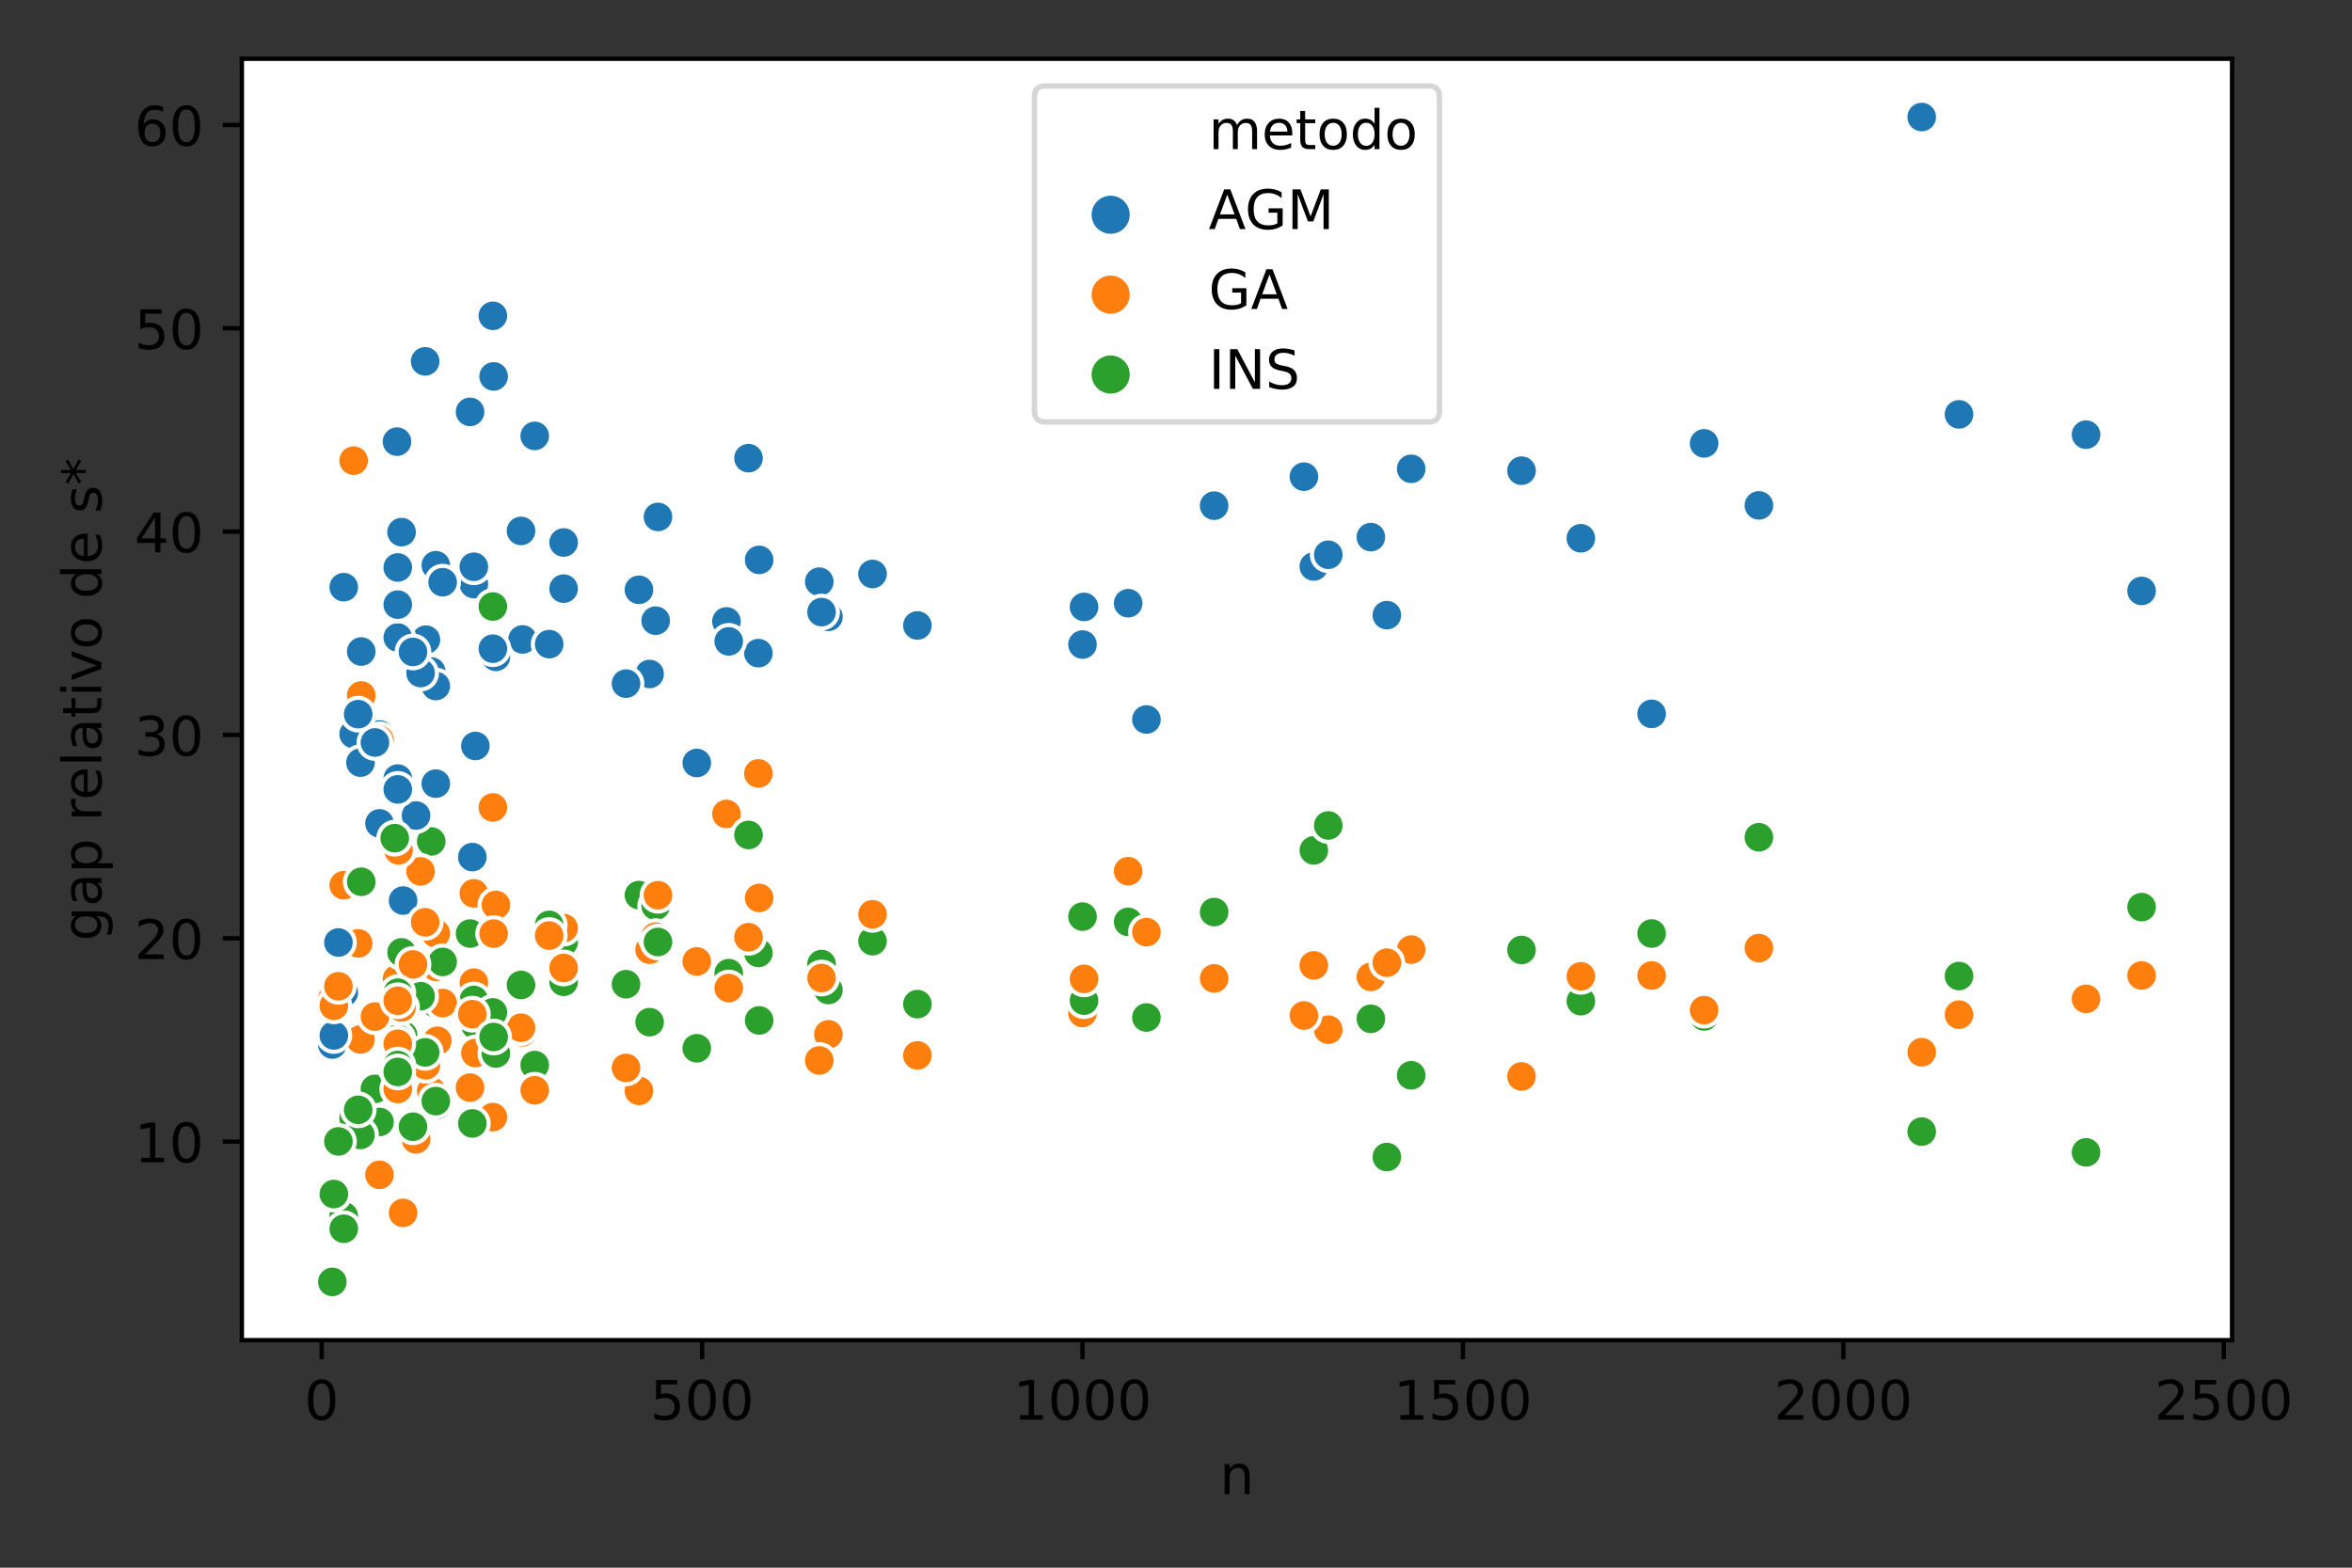 <?xml version="1.0" encoding="utf-8" standalone="no"?>
<!DOCTYPE svg PUBLIC "-//W3C//DTD SVG 1.1//EN"
  "http://www.w3.org/Graphics/SVG/1.1/DTD/svg11.dtd">
<!-- Created with matplotlib (https://matplotlib.org/) -->
<svg height="288pt" version="1.1" viewBox="0 0 432 288" width="432pt" xmlns="http://www.w3.org/2000/svg" xmlns:xlink="http://www.w3.org/1999/xlink">
 <rect x="0" y="0" width="432" height="288" fill="#333333" stroke="none"/>
 <defs>
  <style type="text/css">*{stroke-linecap:butt;stroke-linejoin:round;}</style>
 </defs>
 <g id="figure_1">
  <g id="patch_1">
   <path d="M 0 288 
L 432 288 
L 432 0 
L 0 0 
z
" style="fill:none;"/>
  </g>
  <g id="axes_1">
   <g id="patch_2">
    <path d="M 44.425 246.2 
L 409.97 246.2 
L 409.97 10.8 
L 44.425 10.8 
z
" style="fill:#ffffff;"/>
   </g>
   <g id="PathCollection_1">
    <defs>
     <path d="M 0 3 
C 0.796 3 1.559 2.684 2.121 2.121 
C 2.684 1.559 3 0.796 3 -0 
C 3 -0.796 2.684 -1.559 2.121 -2.121 
C 1.559 -2.684 0.796 -3 0 -3 
C -0.796 -3 -1.559 -2.684 -2.121 -2.121 
C -2.684 -1.559 -3 -0.796 -3 0 
C -3 0.796 -2.684 1.559 -2.121 2.121 
C -1.559 2.684 -0.796 3 0 3 
z
" id="C0_0_bac5f26158"/>
    </defs>
    <g clip-path="url(#p7c29b59a86)">
     <use style="fill:#2ca02c;stroke:#ffffff;stroke-width:0.75;" x="259.199" xlink:href="#C0_0_bac5f26158" y="197.542"/>
    </g>
    <g clip-path="url(#p7c29b59a86)">
     <use style="fill:#1f77b4;stroke:#ffffff;stroke-width:0.75;" x="259.199" xlink:href="#C0_0_bac5f26158" y="86.126"/>
    </g>
    <g clip-path="url(#p7c29b59a86)">
     <use style="fill:#ff7f0e;stroke:#ffffff;stroke-width:0.75;" x="259.199" xlink:href="#C0_0_bac5f26158" y="174.449"/>
    </g>
    <g clip-path="url(#p7c29b59a86)">
     <use style="fill:#2ca02c;stroke:#ffffff;stroke-width:0.75;" x="152.154" xlink:href="#C0_0_bac5f26158" y="181.878"/>
    </g>
    <g clip-path="url(#p7c29b59a86)">
     <use style="fill:#1f77b4;stroke:#ffffff;stroke-width:0.75;" x="152.154" xlink:href="#C0_0_bac5f26158" y="113.316"/>
    </g>
    <g clip-path="url(#p7c29b59a86)">
     <use style="fill:#ff7f0e;stroke:#ffffff;stroke-width:0.75;" x="152.154" xlink:href="#C0_0_bac5f26158" y="190.023"/>
    </g>
    <g clip-path="url(#p7c29b59a86)">
     <use style="fill:#2ca02c;stroke:#ffffff;stroke-width:0.75;" x="241.312" xlink:href="#C0_0_bac5f26158" y="156.219"/>
    </g>
    <g clip-path="url(#p7c29b59a86)">
     <use style="fill:#1f77b4;stroke:#ffffff;stroke-width:0.75;" x="241.312" xlink:href="#C0_0_bac5f26158" y="104.063"/>
    </g>
    <g clip-path="url(#p7c29b59a86)">
     <use style="fill:#ff7f0e;stroke:#ffffff;stroke-width:0.75;" x="241.312" xlink:href="#C0_0_bac5f26158" y="177.351"/>
    </g>
    <g clip-path="url(#p7c29b59a86)">
     <use style="fill:#2ca02c;stroke:#ffffff;stroke-width:0.75;" x="74.037" xlink:href="#C0_0_bac5f26158" y="190.183"/>
    </g>
    <g clip-path="url(#p7c29b59a86)">
     <use style="fill:#1f77b4;stroke:#ffffff;stroke-width:0.75;" x="74.037" xlink:href="#C0_0_bac5f26158" y="165.445"/>
    </g>
    <g clip-path="url(#p7c29b59a86)">
     <use style="fill:#ff7f0e;stroke:#ffffff;stroke-width:0.75;" x="74.037" xlink:href="#C0_0_bac5f26158" y="222.821"/>
    </g>
    <g clip-path="url(#p7c29b59a86)">
     <use style="fill:#2ca02c;stroke:#ffffff;stroke-width:0.75;" x="72.919" xlink:href="#C0_0_bac5f26158" y="193.099"/>
    </g>
    <g clip-path="url(#p7c29b59a86)">
     <use style="fill:#1f77b4;stroke:#ffffff;stroke-width:0.75;" x="72.919" xlink:href="#C0_0_bac5f26158" y="81.131"/>
    </g>
    <g clip-path="url(#p7c29b59a86)">
     <use style="fill:#ff7f0e;stroke:#ffffff;stroke-width:0.75;" x="72.919" xlink:href="#C0_0_bac5f26158" y="179.836"/>
    </g>
    <g clip-path="url(#p7c29b59a86)">
     <use style="fill:#2ca02c;stroke:#ffffff;stroke-width:0.75;" x="352.968" xlink:href="#C0_0_bac5f26158" y="207.889"/>
    </g>
    <g clip-path="url(#p7c29b59a86)">
     <use style="fill:#1f77b4;stroke:#ffffff;stroke-width:0.75;" x="352.968" xlink:href="#C0_0_bac5f26158" y="21.5"/>
    </g>
    <g clip-path="url(#p7c29b59a86)">
     <use style="fill:#ff7f0e;stroke:#ffffff;stroke-width:0.75;" x="352.968" xlink:href="#C0_0_bac5f26158" y="193.308"/>
    </g>
    <g clip-path="url(#p7c29b59a86)">
     <use style="fill:#2ca02c;stroke:#ffffff;stroke-width:0.75;" x="87.033" xlink:href="#C0_0_bac5f26158" y="193.314"/>
    </g>
    <g clip-path="url(#p7c29b59a86)">
     <use style="fill:#1f77b4;stroke:#ffffff;stroke-width:0.75;" x="87.033" xlink:href="#C0_0_bac5f26158" y="107.308"/>
    </g>
    <g clip-path="url(#p7c29b59a86)">
     <use style="fill:#ff7f0e;stroke:#ffffff;stroke-width:0.75;" x="87.033" xlink:href="#C0_0_bac5f26158" y="180.519"/>
    </g>
    <g clip-path="url(#p7c29b59a86)">
     <use style="fill:#2ca02c;stroke:#ffffff;stroke-width:0.75;" x="243.967" xlink:href="#C0_0_bac5f26158" y="151.649"/>
    </g>
    <g clip-path="url(#p7c29b59a86)">
     <use style="fill:#1f77b4;stroke:#ffffff;stroke-width:0.75;" x="243.967" xlink:href="#C0_0_bac5f26158" y="101.912"/>
    </g>
    <g clip-path="url(#p7c29b59a86)">
     <use style="fill:#ff7f0e;stroke:#ffffff;stroke-width:0.75;" x="243.967" xlink:href="#C0_0_bac5f26158" y="189.165"/>
    </g>
    <g clip-path="url(#p7c29b59a86)">
     <use style="fill:#2ca02c;stroke:#ffffff;stroke-width:0.75;" x="150.478" xlink:href="#C0_0_bac5f26158" y="195.366"/>
    </g>
    <g clip-path="url(#p7c29b59a86)">
     <use style="fill:#1f77b4;stroke:#ffffff;stroke-width:0.75;" x="150.478" xlink:href="#C0_0_bac5f26158" y="106.863"/>
    </g>
    <g clip-path="url(#p7c29b59a86)">
     <use style="fill:#ff7f0e;stroke:#ffffff;stroke-width:0.75;" x="150.478" xlink:href="#C0_0_bac5f26158" y="194.816"/>
    </g>
    <g clip-path="url(#p7c29b59a86)">
     <use style="fill:#2ca02c;stroke:#ffffff;stroke-width:0.75;" x="139.298" xlink:href="#C0_0_bac5f26158" y="175.063"/>
    </g>
    <g clip-path="url(#p7c29b59a86)">
     <use style="fill:#1f77b4;stroke:#ffffff;stroke-width:0.75;" x="139.298" xlink:href="#C0_0_bac5f26158" y="119.992"/>
    </g>
    <g clip-path="url(#p7c29b59a86)">
     <use style="fill:#ff7f0e;stroke:#ffffff;stroke-width:0.75;" x="139.298" xlink:href="#C0_0_bac5f26158" y="142.087"/>
    </g>
    <g clip-path="url(#p7c29b59a86)">
     <use style="fill:#2ca02c;stroke:#ffffff;stroke-width:0.75;" x="80.326" xlink:href="#C0_0_bac5f26158" y="172.616"/>
    </g>
    <g clip-path="url(#p7c29b59a86)">
     <use style="fill:#1f77b4;stroke:#ffffff;stroke-width:0.75;" x="80.326" xlink:href="#C0_0_bac5f26158" y="203.013"/>
    </g>
    <g clip-path="url(#p7c29b59a86)">
     <use style="fill:#ff7f0e;stroke:#ffffff;stroke-width:0.75;" x="80.326" xlink:href="#C0_0_bac5f26158" y="191.206"/>
    </g>
    <g clip-path="url(#p7c29b59a86)">
     <use style="fill:#2ca02c;stroke:#ffffff;stroke-width:0.75;" x="76.832" xlink:href="#C0_0_bac5f26158" y="183.694"/>
    </g>
    <g clip-path="url(#p7c29b59a86)">
     <use style="fill:#1f77b4;stroke:#ffffff;stroke-width:0.75;" x="76.832" xlink:href="#C0_0_bac5f26158" y="119.504"/>
    </g>
    <g clip-path="url(#p7c29b59a86)">
     <use style="fill:#ff7f0e;stroke:#ffffff;stroke-width:0.75;" x="76.832" xlink:href="#C0_0_bac5f26158" y="194.289"/>
    </g>
    <g clip-path="url(#p7c29b59a86)">
     <use style="fill:#2ca02c;stroke:#ffffff;stroke-width:0.75;" x="223.005" xlink:href="#C0_0_bac5f26158" y="167.554"/>
    </g>
    <g clip-path="url(#p7c29b59a86)">
     <use style="fill:#1f77b4;stroke:#ffffff;stroke-width:0.75;" x="223.005" xlink:href="#C0_0_bac5f26158" y="92.896"/>
    </g>
    <g clip-path="url(#p7c29b59a86)">
     <use style="fill:#ff7f0e;stroke:#ffffff;stroke-width:0.75;" x="223.005" xlink:href="#C0_0_bac5f26158" y="179.747"/>
    </g>
    <g clip-path="url(#p7c29b59a86)">
     <use style="fill:#2ca02c;stroke:#ffffff;stroke-width:0.75;" x="63.137" xlink:href="#C0_0_bac5f26158" y="223.409"/>
    </g>
    <g clip-path="url(#p7c29b59a86)">
     <use style="fill:#1f77b4;stroke:#ffffff;stroke-width:0.75;" x="63.137" xlink:href="#C0_0_bac5f26158" y="182.357"/>
    </g>
    <g clip-path="url(#p7c29b59a86)">
     <use style="fill:#ff7f0e;stroke:#ffffff;stroke-width:0.75;" x="63.137" xlink:href="#C0_0_bac5f26158" y="162.016"/>
    </g>
    <g clip-path="url(#p7c29b59a86)">
     <use style="fill:#2ca02c;stroke:#ffffff;stroke-width:0.75;" x="207.214" xlink:href="#C0_0_bac5f26158" y="169.36"/>
    </g>
    <g clip-path="url(#p7c29b59a86)">
     <use style="fill:#1f77b4;stroke:#ffffff;stroke-width:0.75;" x="207.214" xlink:href="#C0_0_bac5f26158" y="110.818"/>
    </g>
    <g clip-path="url(#p7c29b59a86)">
     <use style="fill:#ff7f0e;stroke:#ffffff;stroke-width:0.75;" x="207.214" xlink:href="#C0_0_bac5f26158" y="160.051"/>
    </g>
    <g clip-path="url(#p7c29b59a86)">
     <use style="fill:#2ca02c;stroke:#ffffff;stroke-width:0.75;" x="69.705" xlink:href="#C0_0_bac5f26158" y="199.837"/>
    </g>
    <g clip-path="url(#p7c29b59a86)">
     <use style="fill:#1f77b4;stroke:#ffffff;stroke-width:0.75;" x="69.705" xlink:href="#C0_0_bac5f26158" y="134.94"/>
    </g>
    <g clip-path="url(#p7c29b59a86)">
     <use style="fill:#ff7f0e;stroke:#ffffff;stroke-width:0.75;" x="69.705" xlink:href="#C0_0_bac5f26158" y="135.907"/>
    </g>
    <g clip-path="url(#p7c29b59a86)">
     <use style="fill:#2ca02c;stroke:#ffffff;stroke-width:0.75;" x="279.462" xlink:href="#C0_0_bac5f26158" y="174.521"/>
    </g>
    <g clip-path="url(#p7c29b59a86)">
     <use style="fill:#1f77b4;stroke:#ffffff;stroke-width:0.75;" x="279.462" xlink:href="#C0_0_bac5f26158" y="86.47"/>
    </g>
    <g clip-path="url(#p7c29b59a86)">
     <use style="fill:#ff7f0e;stroke:#ffffff;stroke-width:0.75;" x="279.462" xlink:href="#C0_0_bac5f26158" y="197.753"/>
    </g>
    <g clip-path="url(#p7c29b59a86)">
     <use style="fill:#2ca02c;stroke:#ffffff;stroke-width:0.75;" x="73.059" xlink:href="#C0_0_bac5f26158" y="190.814"/>
    </g>
    <g clip-path="url(#p7c29b59a86)">
     <use style="fill:#1f77b4;stroke:#ffffff;stroke-width:0.75;" x="73.059" xlink:href="#C0_0_bac5f26158" y="183.914"/>
    </g>
    <g clip-path="url(#p7c29b59a86)">
     <use style="fill:#ff7f0e;stroke:#ffffff;stroke-width:0.75;" x="73.059" xlink:href="#C0_0_bac5f26158" y="185.129"/>
    </g>
    <g clip-path="url(#p7c29b59a86)">
     <use style="fill:#2ca02c;stroke:#ffffff;stroke-width:0.75;" x="359.816" xlink:href="#C0_0_bac5f26158" y="179.31"/>
    </g>
    <g clip-path="url(#p7c29b59a86)">
     <use style="fill:#1f77b4;stroke:#ffffff;stroke-width:0.75;" x="359.816" xlink:href="#C0_0_bac5f26158" y="76.12"/>
    </g>
    <g clip-path="url(#p7c29b59a86)">
     <use style="fill:#ff7f0e;stroke:#ffffff;stroke-width:0.75;" x="359.816" xlink:href="#C0_0_bac5f26158" y="186.403"/>
    </g>
    <g clip-path="url(#p7c29b59a86)">
     <use style="fill:#2ca02c;stroke:#ffffff;stroke-width:0.75;" x="80.046" xlink:href="#C0_0_bac5f26158" y="171.547"/>
    </g>
    <g clip-path="url(#p7c29b59a86)">
     <use style="fill:#1f77b4;stroke:#ffffff;stroke-width:0.75;" x="80.046" xlink:href="#C0_0_bac5f26158" y="143.967"/>
    </g>
    <g clip-path="url(#p7c29b59a86)">
     <use style="fill:#ff7f0e;stroke:#ffffff;stroke-width:0.75;" x="80.046" xlink:href="#C0_0_bac5f26158" y="177.612"/>
    </g>
    <g clip-path="url(#p7c29b59a86)">
     <use style="fill:#2ca02c;stroke:#ffffff;stroke-width:0.75;" x="95.977" xlink:href="#C0_0_bac5f26158" y="180.437"/>
    </g>
    <g clip-path="url(#p7c29b59a86)">
     <use style="fill:#1f77b4;stroke:#ffffff;stroke-width:0.75;" x="95.977" xlink:href="#C0_0_bac5f26158" y="117.468"/>
    </g>
    <g clip-path="url(#p7c29b59a86)">
     <use style="fill:#ff7f0e;stroke:#ffffff;stroke-width:0.75;" x="95.977" xlink:href="#C0_0_bac5f26158" y="189.651"/>
    </g>
    <g clip-path="url(#p7c29b59a86)">
     <use style="fill:#2ca02c;stroke:#ffffff;stroke-width:0.75;" x="87.313" xlink:href="#C0_0_bac5f26158" y="188.295"/>
    </g>
    <g clip-path="url(#p7c29b59a86)">
     <use style="fill:#1f77b4;stroke:#ffffff;stroke-width:0.75;" x="87.313" xlink:href="#C0_0_bac5f26158" y="137.045"/>
    </g>
    <g clip-path="url(#p7c29b59a86)">
     <use style="fill:#ff7f0e;stroke:#ffffff;stroke-width:0.75;" x="87.313" xlink:href="#C0_0_bac5f26158" y="193.447"/>
    </g>
    <g clip-path="url(#p7c29b59a86)">
     <use style="fill:#2ca02c;stroke:#ffffff;stroke-width:0.75;" x="133.429" xlink:href="#C0_0_bac5f26158" y="181.494"/>
    </g>
    <g clip-path="url(#p7c29b59a86)">
     <use style="fill:#1f77b4;stroke:#ffffff;stroke-width:0.75;" x="133.429" xlink:href="#C0_0_bac5f26158" y="114.156"/>
    </g>
    <g clip-path="url(#p7c29b59a86)">
     <use style="fill:#ff7f0e;stroke:#ffffff;stroke-width:0.75;" x="133.429" xlink:href="#C0_0_bac5f26158" y="149.532"/>
    </g>
    <g clip-path="url(#p7c29b59a86)">
     <use style="fill:#2ca02c;stroke:#ffffff;stroke-width:0.75;" x="64.954" xlink:href="#C0_0_bac5f26158" y="205.396"/>
    </g>
    <g clip-path="url(#p7c29b59a86)">
     <use style="fill:#1f77b4;stroke:#ffffff;stroke-width:0.75;" x="64.954" xlink:href="#C0_0_bac5f26158" y="134.857"/>
    </g>
    <g clip-path="url(#p7c29b59a86)">
     <use style="fill:#ff7f0e;stroke:#ffffff;stroke-width:0.75;" x="64.954" xlink:href="#C0_0_bac5f26158" y="84.625"/>
    </g>
    <g clip-path="url(#p7c29b59a86)">
     <use style="fill:#2ca02c;stroke:#ffffff;stroke-width:0.75;" x="80.046" xlink:href="#C0_0_bac5f26158" y="184.365"/>
    </g>
    <g clip-path="url(#p7c29b59a86)">
     <use style="fill:#1f77b4;stroke:#ffffff;stroke-width:0.75;" x="80.046" xlink:href="#C0_0_bac5f26158" y="103.839"/>
    </g>
    <g clip-path="url(#p7c29b59a86)">
     <use style="fill:#ff7f0e;stroke:#ffffff;stroke-width:0.75;" x="80.046" xlink:href="#C0_0_bac5f26158" y="171.356"/>
    </g>
    <g clip-path="url(#p7c29b59a86)">
     <use style="fill:#2ca02c;stroke:#ffffff;stroke-width:0.75;" x="69.705" xlink:href="#C0_0_bac5f26158" y="206.114"/>
    </g>
    <g clip-path="url(#p7c29b59a86)">
     <use style="fill:#1f77b4;stroke:#ffffff;stroke-width:0.75;" x="69.705" xlink:href="#C0_0_bac5f26158" y="151.264"/>
    </g>
    <g clip-path="url(#p7c29b59a86)">
     <use style="fill:#ff7f0e;stroke:#ffffff;stroke-width:0.75;" x="69.705" xlink:href="#C0_0_bac5f26158" y="215.834"/>
    </g>
    <g clip-path="url(#p7c29b59a86)">
     <use style="fill:#2ca02c;stroke:#ffffff;stroke-width:0.75;" x="90.527" xlink:href="#C0_0_bac5f26158" y="111.424"/>
    </g>
    <g clip-path="url(#p7c29b59a86)">
     <use style="fill:#1f77b4;stroke:#ffffff;stroke-width:0.75;" x="90.527" xlink:href="#C0_0_bac5f26158" y="58.017"/>
    </g>
    <g clip-path="url(#p7c29b59a86)">
     <use style="fill:#ff7f0e;stroke:#ffffff;stroke-width:0.75;" x="90.527" xlink:href="#C0_0_bac5f26158" y="205.219"/>
    </g>
    <g clip-path="url(#p7c29b59a86)">
     <use style="fill:#2ca02c;stroke:#ffffff;stroke-width:0.75;" x="87.033" xlink:href="#C0_0_bac5f26158" y="183.708"/>
    </g>
    <g clip-path="url(#p7c29b59a86)">
     <use style="fill:#1f77b4;stroke:#ffffff;stroke-width:0.75;" x="87.033" xlink:href="#C0_0_bac5f26158" y="104.12"/>
    </g>
    <g clip-path="url(#p7c29b59a86)">
     <use style="fill:#ff7f0e;stroke:#ffffff;stroke-width:0.75;" x="87.033" xlink:href="#C0_0_bac5f26158" y="164.115"/>
    </g>
    <g clip-path="url(#p7c29b59a86)">
     <use style="fill:#2ca02c;stroke:#ffffff;stroke-width:0.75;" x="79.208" xlink:href="#C0_0_bac5f26158" y="154.583"/>
    </g>
    <g clip-path="url(#p7c29b59a86)">
     <use style="fill:#1f77b4;stroke:#ffffff;stroke-width:0.75;" x="79.208" xlink:href="#C0_0_bac5f26158" y="123.366"/>
    </g>
    <g clip-path="url(#p7c29b59a86)">
     <use style="fill:#ff7f0e;stroke:#ffffff;stroke-width:0.75;" x="79.208" xlink:href="#C0_0_bac5f26158" y="200.451"/>
    </g>
    <g clip-path="url(#p7c29b59a86)">
     <use style="fill:#2ca02c;stroke:#ffffff;stroke-width:0.75;" x="160.26" xlink:href="#C0_0_bac5f26158" y="172.897"/>
    </g>
    <g clip-path="url(#p7c29b59a86)">
     <use style="fill:#1f77b4;stroke:#ffffff;stroke-width:0.75;" x="160.26" xlink:href="#C0_0_bac5f26158" y="105.445"/>
    </g>
    <g clip-path="url(#p7c29b59a86)">
     <use style="fill:#ff7f0e;stroke:#ffffff;stroke-width:0.75;" x="160.26" xlink:href="#C0_0_bac5f26158" y="167.968"/>
    </g>
    <g clip-path="url(#p7c29b59a86)">
     <use style="fill:#2ca02c;stroke:#ffffff;stroke-width:0.75;" x="137.481" xlink:href="#C0_0_bac5f26158" y="153.39"/>
    </g>
    <g clip-path="url(#p7c29b59a86)">
     <use style="fill:#1f77b4;stroke:#ffffff;stroke-width:0.75;" x="137.481" xlink:href="#C0_0_bac5f26158" y="84.172"/>
    </g>
    <g clip-path="url(#p7c29b59a86)">
     <use style="fill:#ff7f0e;stroke:#ffffff;stroke-width:0.75;" x="137.481" xlink:href="#C0_0_bac5f26158" y="172.182"/>
    </g>
    <g clip-path="url(#p7c29b59a86)">
     <use style="fill:#2ca02c;stroke:#ffffff;stroke-width:0.75;" x="103.523" xlink:href="#C0_0_bac5f26158" y="173.076"/>
    </g>
    <g clip-path="url(#p7c29b59a86)">
     <use style="fill:#1f77b4;stroke:#ffffff;stroke-width:0.75;" x="103.523" xlink:href="#C0_0_bac5f26158" y="99.661"/>
    </g>
    <g clip-path="url(#p7c29b59a86)">
     <use style="fill:#ff7f0e;stroke:#ffffff;stroke-width:0.75;" x="103.523" xlink:href="#C0_0_bac5f26158" y="170.501"/>
    </g>
    <g clip-path="url(#p7c29b59a86)">
     <use style="fill:#2ca02c;stroke:#ffffff;stroke-width:0.75;" x="383.153" xlink:href="#C0_0_bac5f26158" y="211.701"/>
    </g>
    <g clip-path="url(#p7c29b59a86)">
     <use style="fill:#1f77b4;stroke:#ffffff;stroke-width:0.75;" x="383.153" xlink:href="#C0_0_bac5f26158" y="79.852"/>
    </g>
    <g clip-path="url(#p7c29b59a86)">
     <use style="fill:#ff7f0e;stroke:#ffffff;stroke-width:0.75;" x="383.153" xlink:href="#C0_0_bac5f26158" y="183.501"/>
    </g>
    <g clip-path="url(#p7c29b59a86)">
     <use style="fill:#2ca02c;stroke:#ffffff;stroke-width:0.75;" x="393.354" xlink:href="#C0_0_bac5f26158" y="166.647"/>
    </g>
    <g clip-path="url(#p7c29b59a86)">
     <use style="fill:#1f77b4;stroke:#ffffff;stroke-width:0.75;" x="393.354" xlink:href="#C0_0_bac5f26158" y="108.558"/>
    </g>
    <g clip-path="url(#p7c29b59a86)">
     <use style="fill:#ff7f0e;stroke:#ffffff;stroke-width:0.75;" x="393.354" xlink:href="#C0_0_bac5f26158" y="179.214"/>
    </g>
    <g clip-path="url(#p7c29b59a86)">
     <use style="fill:#2ca02c;stroke:#ffffff;stroke-width:0.75;" x="198.829" xlink:href="#C0_0_bac5f26158" y="168.388"/>
    </g>
    <g clip-path="url(#p7c29b59a86)">
     <use style="fill:#1f77b4;stroke:#ffffff;stroke-width:0.75;" x="198.829" xlink:href="#C0_0_bac5f26158" y="118.409"/>
    </g>
    <g clip-path="url(#p7c29b59a86)">
     <use style="fill:#ff7f0e;stroke:#ffffff;stroke-width:0.75;" x="198.829" xlink:href="#C0_0_bac5f26158" y="186.092"/>
    </g>
    <g clip-path="url(#p7c29b59a86)">
     <use style="fill:#2ca02c;stroke:#ffffff;stroke-width:0.75;" x="80.046" xlink:href="#C0_0_bac5f26158" y="202.28"/>
    </g>
    <g clip-path="url(#p7c29b59a86)">
     <use style="fill:#1f77b4;stroke:#ffffff;stroke-width:0.75;" x="80.046" xlink:href="#C0_0_bac5f26158" y="126.035"/>
    </g>
    <g clip-path="url(#p7c29b59a86)">
     <use style="fill:#ff7f0e;stroke:#ffffff;stroke-width:0.75;" x="80.046" xlink:href="#C0_0_bac5f26158" y="171.481"/>
    </g>
    <g clip-path="url(#p7c29b59a86)">
     <use style="fill:#2ca02c;stroke:#ffffff;stroke-width:0.75;" x="73.059" xlink:href="#C0_0_bac5f26158" y="195.108"/>
    </g>
    <g clip-path="url(#p7c29b59a86)">
     <use style="fill:#1f77b4;stroke:#ffffff;stroke-width:0.75;" x="73.059" xlink:href="#C0_0_bac5f26158" y="143.032"/>
    </g>
    <g clip-path="url(#p7c29b59a86)">
     <use style="fill:#ff7f0e;stroke:#ffffff;stroke-width:0.75;" x="73.059" xlink:href="#C0_0_bac5f26158" y="195.95"/>
    </g>
    <g clip-path="url(#p7c29b59a86)">
     <use style="fill:#2ca02c;stroke:#ffffff;stroke-width:0.75;" x="61.041" xlink:href="#C0_0_bac5f26158" y="235.5"/>
    </g>
    <g clip-path="url(#p7c29b59a86)">
     <use style="fill:#1f77b4;stroke:#ffffff;stroke-width:0.75;" x="61.041" xlink:href="#C0_0_bac5f26158" y="191.885"/>
    </g>
    <g clip-path="url(#p7c29b59a86)">
     <use style="fill:#ff7f0e;stroke:#ffffff;stroke-width:0.75;" x="61.041" xlink:href="#C0_0_bac5f26158" y="183.455"/>
    </g>
    <g clip-path="url(#p7c29b59a86)">
     <use style="fill:#2ca02c;stroke:#ffffff;stroke-width:0.75;" x="81.304" xlink:href="#C0_0_bac5f26158" y="176.712"/>
    </g>
    <g clip-path="url(#p7c29b59a86)">
     <use style="fill:#1f77b4;stroke:#ffffff;stroke-width:0.75;" x="81.304" xlink:href="#C0_0_bac5f26158" y="106.958"/>
    </g>
    <g clip-path="url(#p7c29b59a86)">
     <use style="fill:#ff7f0e;stroke:#ffffff;stroke-width:0.75;" x="81.304" xlink:href="#C0_0_bac5f26158" y="184.275"/>
    </g>
    <g clip-path="url(#p7c29b59a86)">
     <use style="fill:#2ca02c;stroke:#ffffff;stroke-width:0.75;" x="290.362" xlink:href="#C0_0_bac5f26158" y="183.924"/>
    </g>
    <g clip-path="url(#p7c29b59a86)">
     <use style="fill:#1f77b4;stroke:#ffffff;stroke-width:0.75;" x="290.362" xlink:href="#C0_0_bac5f26158" y="98.886"/>
    </g>
    <g clip-path="url(#p7c29b59a86)">
     <use style="fill:#ff7f0e;stroke:#ffffff;stroke-width:0.75;" x="290.362" xlink:href="#C0_0_bac5f26158" y="179.355"/>
    </g>
    <g clip-path="url(#p7c29b59a86)">
     <use style="fill:#2ca02c;stroke:#ffffff;stroke-width:0.75;" x="91.086" xlink:href="#C0_0_bac5f26158" y="193.535"/>
    </g>
    <g clip-path="url(#p7c29b59a86)">
     <use style="fill:#1f77b4;stroke:#ffffff;stroke-width:0.75;" x="91.086" xlink:href="#C0_0_bac5f26158" y="120.672"/>
    </g>
    <g clip-path="url(#p7c29b59a86)">
     <use style="fill:#ff7f0e;stroke:#ffffff;stroke-width:0.75;" x="91.086" xlink:href="#C0_0_bac5f26158" y="166.245"/>
    </g>
    <g clip-path="url(#p7c29b59a86)">
     <use style="fill:#2ca02c;stroke:#ffffff;stroke-width:0.75;" x="78.229" xlink:href="#C0_0_bac5f26158" y="194.261"/>
    </g>
    <g clip-path="url(#p7c29b59a86)">
     <use style="fill:#1f77b4;stroke:#ffffff;stroke-width:0.75;" x="78.229" xlink:href="#C0_0_bac5f26158" y="117.515"/>
    </g>
    <g clip-path="url(#p7c29b59a86)">
     <use style="fill:#ff7f0e;stroke:#ffffff;stroke-width:0.75;" x="78.229" xlink:href="#C0_0_bac5f26158" y="195.705"/>
    </g>
    <g clip-path="url(#p7c29b59a86)">
     <use style="fill:#2ca02c;stroke:#ffffff;stroke-width:0.75;" x="73.059" xlink:href="#C0_0_bac5f26158" y="183.043"/>
    </g>
    <g clip-path="url(#p7c29b59a86)">
     <use style="fill:#1f77b4;stroke:#ffffff;stroke-width:0.75;" x="73.059" xlink:href="#C0_0_bac5f26158" y="117.117"/>
    </g>
    <g clip-path="url(#p7c29b59a86)">
     <use style="fill:#ff7f0e;stroke:#ffffff;stroke-width:0.75;" x="73.059" xlink:href="#C0_0_bac5f26158" y="198.741"/>
    </g>
    <g clip-path="url(#p7c29b59a86)">
     <use style="fill:#2ca02c;stroke:#ffffff;stroke-width:0.75;" x="77.251" xlink:href="#C0_0_bac5f26158" y="183.009"/>
    </g>
    <g clip-path="url(#p7c29b59a86)">
     <use style="fill:#1f77b4;stroke:#ffffff;stroke-width:0.75;" x="77.251" xlink:href="#C0_0_bac5f26158" y="123.646"/>
    </g>
    <g clip-path="url(#p7c29b59a86)">
     <use style="fill:#ff7f0e;stroke:#ffffff;stroke-width:0.75;" x="77.251" xlink:href="#C0_0_bac5f26158" y="160.083"/>
    </g>
    <g clip-path="url(#p7c29b59a86)">
     <use style="fill:#2ca02c;stroke:#ffffff;stroke-width:0.75;" x="78.09" xlink:href="#C0_0_bac5f26158" y="193.328"/>
    </g>
    <g clip-path="url(#p7c29b59a86)">
     <use style="fill:#1f77b4;stroke:#ffffff;stroke-width:0.75;" x="78.09" xlink:href="#C0_0_bac5f26158" y="66.386"/>
    </g>
    <g clip-path="url(#p7c29b59a86)">
     <use style="fill:#ff7f0e;stroke:#ffffff;stroke-width:0.75;" x="78.09" xlink:href="#C0_0_bac5f26158" y="169.435"/>
    </g>
    <g clip-path="url(#p7c29b59a86)">
     <use style="fill:#2ca02c;stroke:#ffffff;stroke-width:0.75;" x="98.213" xlink:href="#C0_0_bac5f26158" y="195.661"/>
    </g>
    <g clip-path="url(#p7c29b59a86)">
     <use style="fill:#1f77b4;stroke:#ffffff;stroke-width:0.75;" x="98.213" xlink:href="#C0_0_bac5f26158" y="80.081"/>
    </g>
    <g clip-path="url(#p7c29b59a86)">
     <use style="fill:#ff7f0e;stroke:#ffffff;stroke-width:0.75;" x="98.213" xlink:href="#C0_0_bac5f26158" y="200.296"/>
    </g>
    <g clip-path="url(#p7c29b59a86)">
     <use style="fill:#2ca02c;stroke:#ffffff;stroke-width:0.75;" x="66.211" xlink:href="#C0_0_bac5f26158" y="208.497"/>
    </g>
    <g clip-path="url(#p7c29b59a86)">
     <use style="fill:#1f77b4;stroke:#ffffff;stroke-width:0.75;" x="66.211" xlink:href="#C0_0_bac5f26158" y="140.103"/>
    </g>
    <g clip-path="url(#p7c29b59a86)">
     <use style="fill:#ff7f0e;stroke:#ffffff;stroke-width:0.75;" x="66.211" xlink:href="#C0_0_bac5f26158" y="190.96"/>
    </g>
    <g clip-path="url(#p7c29b59a86)">
     <use style="fill:#2ca02c;stroke:#ffffff;stroke-width:0.75;" x="73.757" xlink:href="#C0_0_bac5f26158" y="174.964"/>
    </g>
    <g clip-path="url(#p7c29b59a86)">
     <use style="fill:#1f77b4;stroke:#ffffff;stroke-width:0.75;" x="73.757" xlink:href="#C0_0_bac5f26158" y="97.757"/>
    </g>
    <g clip-path="url(#p7c29b59a86)">
     <use style="fill:#ff7f0e;stroke:#ffffff;stroke-width:0.75;" x="73.757" xlink:href="#C0_0_bac5f26158" y="185.069"/>
    </g>
    <g clip-path="url(#p7c29b59a86)">
     <use style="fill:#2ca02c;stroke:#ffffff;stroke-width:0.75;" x="86.335" xlink:href="#C0_0_bac5f26158" y="171.503"/>
    </g>
    <g clip-path="url(#p7c29b59a86)">
     <use style="fill:#1f77b4;stroke:#ffffff;stroke-width:0.75;" x="86.335" xlink:href="#C0_0_bac5f26158" y="75.667"/>
    </g>
    <g clip-path="url(#p7c29b59a86)">
     <use style="fill:#ff7f0e;stroke:#ffffff;stroke-width:0.75;" x="86.335" xlink:href="#C0_0_bac5f26158" y="199.803"/>
    </g>
    <g clip-path="url(#p7c29b59a86)">
     <use style="fill:#2ca02c;stroke:#ffffff;stroke-width:0.75;" x="95.697" xlink:href="#C0_0_bac5f26158" y="180.948"/>
    </g>
    <g clip-path="url(#p7c29b59a86)">
     <use style="fill:#1f77b4;stroke:#ffffff;stroke-width:0.75;" x="95.697" xlink:href="#C0_0_bac5f26158" y="97.538"/>
    </g>
    <g clip-path="url(#p7c29b59a86)">
     <use style="fill:#ff7f0e;stroke:#ffffff;stroke-width:0.75;" x="95.697" xlink:href="#C0_0_bac5f26158" y="188.802"/>
    </g>
    <g clip-path="url(#p7c29b59a86)">
     <use style="fill:#2ca02c;stroke:#ffffff;stroke-width:0.75;" x="150.897" xlink:href="#C0_0_bac5f26158" y="177.101"/>
    </g>
    <g clip-path="url(#p7c29b59a86)">
     <use style="fill:#1f77b4;stroke:#ffffff;stroke-width:0.75;" x="150.897" xlink:href="#C0_0_bac5f26158" y="112.447"/>
    </g>
    <g clip-path="url(#p7c29b59a86)">
     <use style="fill:#ff7f0e;stroke:#ffffff;stroke-width:0.75;" x="150.897" xlink:href="#C0_0_bac5f26158" y="179.675"/>
    </g>
    <g clip-path="url(#p7c29b59a86)">
     <use style="fill:#2ca02c;stroke:#ffffff;stroke-width:0.75;" x="63.137" xlink:href="#C0_0_bac5f26158" y="225.733"/>
    </g>
    <g clip-path="url(#p7c29b59a86)">
     <use style="fill:#1f77b4;stroke:#ffffff;stroke-width:0.75;" x="63.137" xlink:href="#C0_0_bac5f26158" y="107.872"/>
    </g>
    <g clip-path="url(#p7c29b59a86)">
     <use style="fill:#ff7f0e;stroke:#ffffff;stroke-width:0.75;" x="63.137" xlink:href="#C0_0_bac5f26158" y="162.627"/>
    </g>
    <g clip-path="url(#p7c29b59a86)">
     <use style="fill:#2ca02c;stroke:#ffffff;stroke-width:0.75;" x="119.314" xlink:href="#C0_0_bac5f26158" y="187.779"/>
    </g>
    <g clip-path="url(#p7c29b59a86)">
     <use style="fill:#1f77b4;stroke:#ffffff;stroke-width:0.75;" x="119.314" xlink:href="#C0_0_bac5f26158" y="123.819"/>
    </g>
    <g clip-path="url(#p7c29b59a86)">
     <use style="fill:#ff7f0e;stroke:#ffffff;stroke-width:0.75;" x="119.314" xlink:href="#C0_0_bac5f26158" y="174.469"/>
    </g>
    <g clip-path="url(#p7c29b59a86)">
     <use style="fill:#2ca02c;stroke:#ffffff;stroke-width:0.75;" x="117.358" xlink:href="#C0_0_bac5f26158" y="164.441"/>
    </g>
    <g clip-path="url(#p7c29b59a86)">
     <use style="fill:#1f77b4;stroke:#ffffff;stroke-width:0.75;" x="117.358" xlink:href="#C0_0_bac5f26158" y="108.353"/>
    </g>
    <g clip-path="url(#p7c29b59a86)">
     <use style="fill:#ff7f0e;stroke:#ffffff;stroke-width:0.75;" x="117.358" xlink:href="#C0_0_bac5f26158" y="200.406"/>
    </g>
    <g clip-path="url(#p7c29b59a86)">
     <use style="fill:#2ca02c;stroke:#ffffff;stroke-width:0.75;" x="100.868" xlink:href="#C0_0_bac5f26158" y="169.908"/>
    </g>
    <g clip-path="url(#p7c29b59a86)">
     <use style="fill:#1f77b4;stroke:#ffffff;stroke-width:0.75;" x="100.868" xlink:href="#C0_0_bac5f26158" y="118.332"/>
    </g>
    <g clip-path="url(#p7c29b59a86)">
     <use style="fill:#ff7f0e;stroke:#ffffff;stroke-width:0.75;" x="100.868" xlink:href="#C0_0_bac5f26158" y="171.876"/>
    </g>
    <g clip-path="url(#p7c29b59a86)">
     <use style="fill:#2ca02c;stroke:#ffffff;stroke-width:0.75;" x="199.109" xlink:href="#C0_0_bac5f26158" y="183.825"/>
    </g>
    <g clip-path="url(#p7c29b59a86)">
     <use style="fill:#1f77b4;stroke:#ffffff;stroke-width:0.75;" x="199.109" xlink:href="#C0_0_bac5f26158" y="111.502"/>
    </g>
    <g clip-path="url(#p7c29b59a86)">
     <use style="fill:#ff7f0e;stroke:#ffffff;stroke-width:0.75;" x="199.109" xlink:href="#C0_0_bac5f26158" y="179.832"/>
    </g>
    <g clip-path="url(#p7c29b59a86)">
     <use style="fill:#2ca02c;stroke:#ffffff;stroke-width:0.75;" x="90.527" xlink:href="#C0_0_bac5f26158" y="185.982"/>
    </g>
    <g clip-path="url(#p7c29b59a86)">
     <use style="fill:#1f77b4;stroke:#ffffff;stroke-width:0.75;" x="90.527" xlink:href="#C0_0_bac5f26158" y="119.167"/>
    </g>
    <g clip-path="url(#p7c29b59a86)">
     <use style="fill:#ff7f0e;stroke:#ffffff;stroke-width:0.75;" x="90.527" xlink:href="#C0_0_bac5f26158" y="148.333"/>
    </g>
    <g clip-path="url(#p7c29b59a86)">
     <use style="fill:#2ca02c;stroke:#ffffff;stroke-width:0.75;" x="251.793" xlink:href="#C0_0_bac5f26158" y="187.168"/>
    </g>
    <g clip-path="url(#p7c29b59a86)">
     <use style="fill:#1f77b4;stroke:#ffffff;stroke-width:0.75;" x="251.793" xlink:href="#C0_0_bac5f26158" y="98.674"/>
    </g>
    <g clip-path="url(#p7c29b59a86)">
     <use style="fill:#ff7f0e;stroke:#ffffff;stroke-width:0.75;" x="251.793" xlink:href="#C0_0_bac5f26158" y="179.458"/>
    </g>
    <g clip-path="url(#p7c29b59a86)">
     <use style="fill:#2ca02c;stroke:#ffffff;stroke-width:0.75;" x="61.32" xlink:href="#C0_0_bac5f26158" y="219.358"/>
    </g>
    <g clip-path="url(#p7c29b59a86)">
     <use style="fill:#1f77b4;stroke:#ffffff;stroke-width:0.75;" x="61.32" xlink:href="#C0_0_bac5f26158" y="190.223"/>
    </g>
    <g clip-path="url(#p7c29b59a86)">
     <use style="fill:#ff7f0e;stroke:#ffffff;stroke-width:0.75;" x="61.32" xlink:href="#C0_0_bac5f26158" y="184.777"/>
    </g>
    <g clip-path="url(#p7c29b59a86)">
     <use style="fill:#2ca02c;stroke:#ffffff;stroke-width:0.75;" x="303.359" xlink:href="#C0_0_bac5f26158" y="171.496"/>
    </g>
    <g clip-path="url(#p7c29b59a86)">
     <use style="fill:#1f77b4;stroke:#ffffff;stroke-width:0.75;" x="303.359" xlink:href="#C0_0_bac5f26158" y="131.142"/>
    </g>
    <g clip-path="url(#p7c29b59a86)">
     <use style="fill:#ff7f0e;stroke:#ffffff;stroke-width:0.75;" x="303.359" xlink:href="#C0_0_bac5f26158" y="179.208"/>
    </g>
    <g clip-path="url(#p7c29b59a86)">
     <use style="fill:#2ca02c;stroke:#ffffff;stroke-width:0.75;" x="73.199" xlink:href="#C0_0_bac5f26158" y="199.57"/>
    </g>
    <g clip-path="url(#p7c29b59a86)">
     <use style="fill:#1f77b4;stroke:#ffffff;stroke-width:0.75;" x="73.199" xlink:href="#C0_0_bac5f26158" y="110.491"/>
    </g>
    <g clip-path="url(#p7c29b59a86)">
     <use style="fill:#ff7f0e;stroke:#ffffff;stroke-width:0.75;" x="73.199" xlink:href="#C0_0_bac5f26158" y="156.218"/>
    </g>
    <g clip-path="url(#p7c29b59a86)">
     <use style="fill:#2ca02c;stroke:#ffffff;stroke-width:0.75;" x="210.568" xlink:href="#C0_0_bac5f26158" y="186.929"/>
    </g>
    <g clip-path="url(#p7c29b59a86)">
     <use style="fill:#1f77b4;stroke:#ffffff;stroke-width:0.75;" x="210.568" xlink:href="#C0_0_bac5f26158" y="132.178"/>
    </g>
    <g clip-path="url(#p7c29b59a86)">
     <use style="fill:#ff7f0e;stroke:#ffffff;stroke-width:0.75;" x="210.568" xlink:href="#C0_0_bac5f26158" y="171.245"/>
    </g>
    <g clip-path="url(#p7c29b59a86)">
     <use style="fill:#2ca02c;stroke:#ffffff;stroke-width:0.75;" x="323.063" xlink:href="#C0_0_bac5f26158" y="153.816"/>
    </g>
    <g clip-path="url(#p7c29b59a86)">
     <use style="fill:#1f77b4;stroke:#ffffff;stroke-width:0.75;" x="323.063" xlink:href="#C0_0_bac5f26158" y="92.844"/>
    </g>
    <g clip-path="url(#p7c29b59a86)">
     <use style="fill:#ff7f0e;stroke:#ffffff;stroke-width:0.75;" x="323.063" xlink:href="#C0_0_bac5f26158" y="174.166"/>
    </g>
    <g clip-path="url(#p7c29b59a86)">
     <use style="fill:#2ca02c;stroke:#ffffff;stroke-width:0.75;" x="313.001" xlink:href="#C0_0_bac5f26158" y="186.726"/>
    </g>
    <g clip-path="url(#p7c29b59a86)">
     <use style="fill:#1f77b4;stroke:#ffffff;stroke-width:0.75;" x="313.001" xlink:href="#C0_0_bac5f26158" y="81.452"/>
    </g>
    <g clip-path="url(#p7c29b59a86)">
     <use style="fill:#ff7f0e;stroke:#ffffff;stroke-width:0.75;" x="313.001" xlink:href="#C0_0_bac5f26158" y="185.57"/>
    </g>
    <g clip-path="url(#p7c29b59a86)">
     <use style="fill:#2ca02c;stroke:#ffffff;stroke-width:0.75;" x="76.413" xlink:href="#C0_0_bac5f26158" y="207.301"/>
    </g>
    <g clip-path="url(#p7c29b59a86)">
     <use style="fill:#1f77b4;stroke:#ffffff;stroke-width:0.75;" x="76.413" xlink:href="#C0_0_bac5f26158" y="149.818"/>
    </g>
    <g clip-path="url(#p7c29b59a86)">
     <use style="fill:#ff7f0e;stroke:#ffffff;stroke-width:0.75;" x="76.413" xlink:href="#C0_0_bac5f26158" y="209.313"/>
    </g>
    <g clip-path="url(#p7c29b59a86)">
     <use style="fill:#2ca02c;stroke:#ffffff;stroke-width:0.75;" x="66.351" xlink:href="#C0_0_bac5f26158" y="161.99"/>
    </g>
    <g clip-path="url(#p7c29b59a86)">
     <use style="fill:#1f77b4;stroke:#ffffff;stroke-width:0.75;" x="66.351" xlink:href="#C0_0_bac5f26158" y="119.694"/>
    </g>
    <g clip-path="url(#p7c29b59a86)">
     <use style="fill:#ff7f0e;stroke:#ffffff;stroke-width:0.75;" x="66.351" xlink:href="#C0_0_bac5f26158" y="127.767"/>
    </g>
    <g clip-path="url(#p7c29b59a86)">
     <use style="fill:#2ca02c;stroke:#ffffff;stroke-width:0.75;" x="239.495" xlink:href="#C0_0_bac5f26158" y="186.299"/>
    </g>
    <g clip-path="url(#p7c29b59a86)">
     <use style="fill:#1f77b4;stroke:#ffffff;stroke-width:0.75;" x="239.495" xlink:href="#C0_0_bac5f26158" y="87.571"/>
    </g>
    <g clip-path="url(#p7c29b59a86)">
     <use style="fill:#ff7f0e;stroke:#ffffff;stroke-width:0.75;" x="239.495" xlink:href="#C0_0_bac5f26158" y="186.556"/>
    </g>
    <g clip-path="url(#p7c29b59a86)">
     <use style="fill:#2ca02c;stroke:#ffffff;stroke-width:0.75;" x="86.754" xlink:href="#C0_0_bac5f26158" y="206.387"/>
    </g>
    <g clip-path="url(#p7c29b59a86)">
     <use style="fill:#1f77b4;stroke:#ffffff;stroke-width:0.75;" x="86.754" xlink:href="#C0_0_bac5f26158" y="157.458"/>
    </g>
    <g clip-path="url(#p7c29b59a86)">
     <use style="fill:#ff7f0e;stroke:#ffffff;stroke-width:0.75;" x="86.754" xlink:href="#C0_0_bac5f26158" y="186.313"/>
    </g>
    <g clip-path="url(#p7c29b59a86)">
     <use style="fill:#2ca02c;stroke:#ffffff;stroke-width:0.75;" x="120.432" xlink:href="#C0_0_bac5f26158" y="166.411"/>
    </g>
    <g clip-path="url(#p7c29b59a86)">
     <use style="fill:#1f77b4;stroke:#ffffff;stroke-width:0.75;" x="120.432" xlink:href="#C0_0_bac5f26158" y="114.024"/>
    </g>
    <g clip-path="url(#p7c29b59a86)">
     <use style="fill:#ff7f0e;stroke:#ffffff;stroke-width:0.75;" x="120.432" xlink:href="#C0_0_bac5f26158" y="172.073"/>
    </g>
    <g clip-path="url(#p7c29b59a86)">
     <use style="fill:#2ca02c;stroke:#ffffff;stroke-width:0.75;" x="68.866" xlink:href="#C0_0_bac5f26158" y="200.04"/>
    </g>
    <g clip-path="url(#p7c29b59a86)">
     <use style="fill:#1f77b4;stroke:#ffffff;stroke-width:0.75;" x="68.866" xlink:href="#C0_0_bac5f26158" y="136.401"/>
    </g>
    <g clip-path="url(#p7c29b59a86)">
     <use style="fill:#ff7f0e;stroke:#ffffff;stroke-width:0.75;" x="68.866" xlink:href="#C0_0_bac5f26158" y="186.759"/>
    </g>
    <g clip-path="url(#p7c29b59a86)">
     <use style="fill:#2ca02c;stroke:#ffffff;stroke-width:0.75;" x="120.852" xlink:href="#C0_0_bac5f26158" y="173.052"/>
    </g>
    <g clip-path="url(#p7c29b59a86)">
     <use style="fill:#1f77b4;stroke:#ffffff;stroke-width:0.75;" x="120.852" xlink:href="#C0_0_bac5f26158" y="94.966"/>
    </g>
    <g clip-path="url(#p7c29b59a86)">
     <use style="fill:#ff7f0e;stroke:#ffffff;stroke-width:0.75;" x="120.852" xlink:href="#C0_0_bac5f26158" y="164.46"/>
    </g>
    <g clip-path="url(#p7c29b59a86)">
     <use style="fill:#2ca02c;stroke:#ffffff;stroke-width:0.75;" x="72.5" xlink:href="#C0_0_bac5f26158" y="153.98"/>
    </g>
    <g clip-path="url(#p7c29b59a86)">
     <use style="fill:#1f77b4;stroke:#ffffff;stroke-width:0.75;" x="72.5" xlink:href="#C0_0_bac5f26158" y="111.139"/>
    </g>
    <g clip-path="url(#p7c29b59a86)">
     <use style="fill:#ff7f0e;stroke:#ffffff;stroke-width:0.75;" x="72.5" xlink:href="#C0_0_bac5f26158" y="195.901"/>
    </g>
    <g clip-path="url(#p7c29b59a86)">
     <use style="fill:#2ca02c;stroke:#ffffff;stroke-width:0.75;" x="168.505" xlink:href="#C0_0_bac5f26158" y="184.469"/>
    </g>
    <g clip-path="url(#p7c29b59a86)">
     <use style="fill:#1f77b4;stroke:#ffffff;stroke-width:0.75;" x="168.505" xlink:href="#C0_0_bac5f26158" y="114.903"/>
    </g>
    <g clip-path="url(#p7c29b59a86)">
     <use style="fill:#ff7f0e;stroke:#ffffff;stroke-width:0.75;" x="168.505" xlink:href="#C0_0_bac5f26158" y="193.886"/>
    </g>
    <g clip-path="url(#p7c29b59a86)">
     <use style="fill:#2ca02c;stroke:#ffffff;stroke-width:0.75;" x="75.854" xlink:href="#C0_0_bac5f26158" y="206.991"/>
    </g>
    <g clip-path="url(#p7c29b59a86)">
     <use style="fill:#1f77b4;stroke:#ffffff;stroke-width:0.75;" x="75.854" xlink:href="#C0_0_bac5f26158" y="119.768"/>
    </g>
    <g clip-path="url(#p7c29b59a86)">
     <use style="fill:#ff7f0e;stroke:#ffffff;stroke-width:0.75;" x="75.854" xlink:href="#C0_0_bac5f26158" y="177.181"/>
    </g>
    <g clip-path="url(#p7c29b59a86)">
     <use style="fill:#2ca02c;stroke:#ffffff;stroke-width:0.75;" x="90.667" xlink:href="#C0_0_bac5f26158" y="190.506"/>
    </g>
    <g clip-path="url(#p7c29b59a86)">
     <use style="fill:#1f77b4;stroke:#ffffff;stroke-width:0.75;" x="90.667" xlink:href="#C0_0_bac5f26158" y="69.153"/>
    </g>
    <g clip-path="url(#p7c29b59a86)">
     <use style="fill:#ff7f0e;stroke:#ffffff;stroke-width:0.75;" x="90.667" xlink:href="#C0_0_bac5f26158" y="171.51"/>
    </g>
    <g clip-path="url(#p7c29b59a86)">
     <use style="fill:#2ca02c;stroke:#ffffff;stroke-width:0.75;" x="114.982" xlink:href="#C0_0_bac5f26158" y="180.809"/>
    </g>
    <g clip-path="url(#p7c29b59a86)">
     <use style="fill:#1f77b4;stroke:#ffffff;stroke-width:0.75;" x="114.982" xlink:href="#C0_0_bac5f26158" y="125.589"/>
    </g>
    <g clip-path="url(#p7c29b59a86)">
     <use style="fill:#ff7f0e;stroke:#ffffff;stroke-width:0.75;" x="114.982" xlink:href="#C0_0_bac5f26158" y="196.185"/>
    </g>
    <g clip-path="url(#p7c29b59a86)">
     <use style="fill:#2ca02c;stroke:#ffffff;stroke-width:0.75;" x="73.059" xlink:href="#C0_0_bac5f26158" y="182.366"/>
    </g>
    <g clip-path="url(#p7c29b59a86)">
     <use style="fill:#1f77b4;stroke:#ffffff;stroke-width:0.75;" x="73.059" xlink:href="#C0_0_bac5f26158" y="145.02"/>
    </g>
    <g clip-path="url(#p7c29b59a86)">
     <use style="fill:#ff7f0e;stroke:#ffffff;stroke-width:0.75;" x="73.059" xlink:href="#C0_0_bac5f26158" y="191.751"/>
    </g>
    <g clip-path="url(#p7c29b59a86)">
     <use style="fill:#2ca02c;stroke:#ffffff;stroke-width:0.75;" x="254.727" xlink:href="#C0_0_bac5f26158" y="212.559"/>
    </g>
    <g clip-path="url(#p7c29b59a86)">
     <use style="fill:#1f77b4;stroke:#ffffff;stroke-width:0.75;" x="254.727" xlink:href="#C0_0_bac5f26158" y="113.008"/>
    </g>
    <g clip-path="url(#p7c29b59a86)">
     <use style="fill:#ff7f0e;stroke:#ffffff;stroke-width:0.75;" x="254.727" xlink:href="#C0_0_bac5f26158" y="176.851"/>
    </g>
    <g clip-path="url(#p7c29b59a86)">
     <use style="fill:#2ca02c;stroke:#ffffff;stroke-width:0.75;" x="133.848" xlink:href="#C0_0_bac5f26158" y="178.776"/>
    </g>
    <g clip-path="url(#p7c29b59a86)">
     <use style="fill:#1f77b4;stroke:#ffffff;stroke-width:0.75;" x="133.848" xlink:href="#C0_0_bac5f26158" y="117.826"/>
    </g>
    <g clip-path="url(#p7c29b59a86)">
     <use style="fill:#ff7f0e;stroke:#ffffff;stroke-width:0.75;" x="133.848" xlink:href="#C0_0_bac5f26158" y="181.512"/>
    </g>
    <g clip-path="url(#p7c29b59a86)">
     <use style="fill:#2ca02c;stroke:#ffffff;stroke-width:0.75;" x="103.523" xlink:href="#C0_0_bac5f26158" y="180.359"/>
    </g>
    <g clip-path="url(#p7c29b59a86)">
     <use style="fill:#1f77b4;stroke:#ffffff;stroke-width:0.75;" x="103.523" xlink:href="#C0_0_bac5f26158" y="108.139"/>
    </g>
    <g clip-path="url(#p7c29b59a86)">
     <use style="fill:#ff7f0e;stroke:#ffffff;stroke-width:0.75;" x="103.523" xlink:href="#C0_0_bac5f26158" y="177.826"/>
    </g>
    <g clip-path="url(#p7c29b59a86)">
     <use style="fill:#2ca02c;stroke:#ffffff;stroke-width:0.75;" x="139.438" xlink:href="#C0_0_bac5f26158" y="187.46"/>
    </g>
    <g clip-path="url(#p7c29b59a86)">
     <use style="fill:#1f77b4;stroke:#ffffff;stroke-width:0.75;" x="139.438" xlink:href="#C0_0_bac5f26158" y="102.859"/>
    </g>
    <g clip-path="url(#p7c29b59a86)">
     <use style="fill:#ff7f0e;stroke:#ffffff;stroke-width:0.75;" x="139.438" xlink:href="#C0_0_bac5f26158" y="164.959"/>
    </g>
    <g clip-path="url(#p7c29b59a86)">
     <use style="fill:#2ca02c;stroke:#ffffff;stroke-width:0.75;" x="73.059" xlink:href="#C0_0_bac5f26158" y="195.655"/>
    </g>
    <g clip-path="url(#p7c29b59a86)">
     <use style="fill:#1f77b4;stroke:#ffffff;stroke-width:0.75;" x="73.059" xlink:href="#C0_0_bac5f26158" y="104.252"/>
    </g>
    <g clip-path="url(#p7c29b59a86)">
     <use style="fill:#ff7f0e;stroke:#ffffff;stroke-width:0.75;" x="73.059" xlink:href="#C0_0_bac5f26158" y="200.056"/>
    </g>
    <g clip-path="url(#p7c29b59a86)">
     <use style="fill:#2ca02c;stroke:#ffffff;stroke-width:0.75;" x="65.792" xlink:href="#C0_0_bac5f26158" y="203.883"/>
    </g>
    <g clip-path="url(#p7c29b59a86)">
     <use style="fill:#1f77b4;stroke:#ffffff;stroke-width:0.75;" x="65.792" xlink:href="#C0_0_bac5f26158" y="131.201"/>
    </g>
    <g clip-path="url(#p7c29b59a86)">
     <use style="fill:#ff7f0e;stroke:#ffffff;stroke-width:0.75;" x="65.792" xlink:href="#C0_0_bac5f26158" y="173.306"/>
    </g>
    <g clip-path="url(#p7c29b59a86)">
     <use style="fill:#2ca02c;stroke:#ffffff;stroke-width:0.75;" x="62.159" xlink:href="#C0_0_bac5f26158" y="209.687"/>
    </g>
    <g clip-path="url(#p7c29b59a86)">
     <use style="fill:#1f77b4;stroke:#ffffff;stroke-width:0.75;" x="62.159" xlink:href="#C0_0_bac5f26158" y="173.149"/>
    </g>
    <g clip-path="url(#p7c29b59a86)">
     <use style="fill:#ff7f0e;stroke:#ffffff;stroke-width:0.75;" x="62.159" xlink:href="#C0_0_bac5f26158" y="181.191"/>
    </g>
    <g clip-path="url(#p7c29b59a86)">
     <use style="fill:#2ca02c;stroke:#ffffff;stroke-width:0.75;" x="127.979" xlink:href="#C0_0_bac5f26158" y="192.577"/>
    </g>
    <g clip-path="url(#p7c29b59a86)">
     <use style="fill:#1f77b4;stroke:#ffffff;stroke-width:0.75;" x="127.979" xlink:href="#C0_0_bac5f26158" y="140.168"/>
    </g>
    <g clip-path="url(#p7c29b59a86)">
     <use style="fill:#ff7f0e;stroke:#ffffff;stroke-width:0.75;" x="127.979" xlink:href="#C0_0_bac5f26158" y="176.623"/>
    </g>
    <g clip-path="url(#p7c29b59a86)">
     <use style="fill:#2ca02c;stroke:#ffffff;stroke-width:0.75;" x="73.059" xlink:href="#C0_0_bac5f26158" y="196.927"/>
    </g>
    <g clip-path="url(#p7c29b59a86)">
     <use style="fill:#1f77b4;stroke:#ffffff;stroke-width:0.75;" x="73.059" xlink:href="#C0_0_bac5f26158" y="111.075"/>
    </g>
    <g clip-path="url(#p7c29b59a86)">
     <use style="fill:#ff7f0e;stroke:#ffffff;stroke-width:0.75;" x="73.059" xlink:href="#C0_0_bac5f26158" y="183.846"/>
    </g>
   </g>
   <g id="PathCollection_2"/>
   <g id="PathCollection_3"/>
   <g id="PathCollection_4"/>
   <g id="PathCollection_5"/>
   <g id="matplotlib.axis_1">
    <g id="xtick_1">
     <g id="line2d_1">
      <defs>
       <path d="M 0 0 
L 0 3.5 
" id="m0dc13cf404" style="stroke:#000000;stroke-width:0.8;"/>
      </defs>
      <g>
       <use style="stroke:#000000;stroke-width:0.8;" x="59.084" xlink:href="#m0dc13cf404" y="246.2"/>
      </g>
     </g>
     <g id="text_1">
      <!-- 0 -->
      <g transform="translate(55.903 260.798)scale(0.1 -0.1)">
       <defs>
        <path d="M 31.781 66.406 
Q 24.172 66.406 20.328 58.906 
Q 16.5 51.422 16.5 36.375 
Q 16.5 21.391 20.328 13.891 
Q 24.172 6.391 31.781 6.391 
Q 39.453 6.391 43.281 13.891 
Q 47.125 21.391 47.125 36.375 
Q 47.125 51.422 43.281 58.906 
Q 39.453 66.406 31.781 66.406 
z
M 31.781 74.219 
Q 44.047 74.219 50.516 64.516 
Q 56.984 54.828 56.984 36.375 
Q 56.984 17.969 50.516 8.266 
Q 44.047 -1.422 31.781 -1.422 
Q 19.531 -1.422 13.062 8.266 
Q 6.594 17.969 6.594 36.375 
Q 6.594 54.828 13.062 64.516 
Q 19.531 74.219 31.781 74.219 
z
" id="DejaVuSans-48"/>
       </defs>
       <use xlink:href="#DejaVuSans-48"/>
      </g>
     </g>
    </g>
    <g id="xtick_2">
     <g id="line2d_2">
      <g>
       <use style="stroke:#000000;stroke-width:0.8;" x="128.957" xlink:href="#m0dc13cf404" y="246.2"/>
      </g>
     </g>
     <g id="text_2">
      <!-- 500 -->
      <g transform="translate(119.413 260.798)scale(0.1 -0.1)">
       <defs>
        <path d="M 10.797 72.906 
L 49.516 72.906 
L 49.516 64.594 
L 19.828 64.594 
L 19.828 46.734 
Q 21.969 47.469 24.109 47.828 
Q 26.266 48.188 28.422 48.188 
Q 40.625 48.188 47.75 41.5 
Q 54.891 34.812 54.891 23.391 
Q 54.891 11.625 47.562 5.094 
Q 40.234 -1.422 26.906 -1.422 
Q 22.312 -1.422 17.547 -0.641 
Q 12.797 0.141 7.719 1.703 
L 7.719 11.625 
Q 12.109 9.234 16.797 8.062 
Q 21.484 6.891 26.703 6.891 
Q 35.156 6.891 40.078 11.328 
Q 45.016 15.766 45.016 23.391 
Q 45.016 31 40.078 35.438 
Q 35.156 39.891 26.703 39.891 
Q 22.75 39.891 18.812 39.016 
Q 14.891 38.141 10.797 36.281 
z
" id="DejaVuSans-53"/>
       </defs>
       <use xlink:href="#DejaVuSans-53"/>
       <use x="63.623" xlink:href="#DejaVuSans-48"/>
       <use x="127.246" xlink:href="#DejaVuSans-48"/>
      </g>
     </g>
    </g>
    <g id="xtick_3">
     <g id="line2d_3">
      <g>
       <use style="stroke:#000000;stroke-width:0.8;" x="198.829" xlink:href="#m0dc13cf404" y="246.2"/>
      </g>
     </g>
     <g id="text_3">
      <!-- 1000 -->
      <g transform="translate(186.104 260.798)scale(0.1 -0.1)">
       <defs>
        <path d="M 12.406 8.297 
L 28.516 8.297 
L 28.516 63.922 
L 10.984 60.406 
L 10.984 69.391 
L 28.422 72.906 
L 38.281 72.906 
L 38.281 8.297 
L 54.391 8.297 
L 54.391 0 
L 12.406 0 
z
" id="DejaVuSans-49"/>
       </defs>
       <use xlink:href="#DejaVuSans-49"/>
       <use x="63.623" xlink:href="#DejaVuSans-48"/>
       <use x="127.246" xlink:href="#DejaVuSans-48"/>
       <use x="190.869" xlink:href="#DejaVuSans-48"/>
      </g>
     </g>
    </g>
    <g id="xtick_4">
     <g id="line2d_4">
      <g>
       <use style="stroke:#000000;stroke-width:0.8;" x="268.702" xlink:href="#m0dc13cf404" y="246.2"/>
      </g>
     </g>
     <g id="text_4">
      <!-- 1500 -->
      <g transform="translate(255.977 260.798)scale(0.1 -0.1)">
       <use xlink:href="#DejaVuSans-49"/>
       <use x="63.623" xlink:href="#DejaVuSans-53"/>
       <use x="127.246" xlink:href="#DejaVuSans-48"/>
       <use x="190.869" xlink:href="#DejaVuSans-48"/>
      </g>
     </g>
    </g>
    <g id="xtick_5">
     <g id="line2d_5">
      <g>
       <use style="stroke:#000000;stroke-width:0.8;" x="338.574" xlink:href="#m0dc13cf404" y="246.2"/>
      </g>
     </g>
     <g id="text_5">
      <!-- 2000 -->
      <g transform="translate(325.849 260.798)scale(0.1 -0.1)">
       <defs>
        <path d="M 19.188 8.297 
L 53.609 8.297 
L 53.609 0 
L 7.328 0 
L 7.328 8.297 
Q 12.938 14.109 22.625 23.891 
Q 32.328 33.688 34.812 36.531 
Q 39.547 41.844 41.422 45.531 
Q 43.312 49.219 43.312 52.781 
Q 43.312 58.594 39.234 62.25 
Q 35.156 65.922 28.609 65.922 
Q 23.969 65.922 18.812 64.312 
Q 13.672 62.703 7.812 59.422 
L 7.812 69.391 
Q 13.766 71.781 18.938 73 
Q 24.125 74.219 28.422 74.219 
Q 39.75 74.219 46.484 68.547 
Q 53.219 62.891 53.219 53.422 
Q 53.219 48.922 51.531 44.891 
Q 49.859 40.875 45.406 35.406 
Q 44.188 33.984 37.641 27.219 
Q 31.109 20.453 19.188 8.297 
z
" id="DejaVuSans-50"/>
       </defs>
       <use xlink:href="#DejaVuSans-50"/>
       <use x="63.623" xlink:href="#DejaVuSans-48"/>
       <use x="127.246" xlink:href="#DejaVuSans-48"/>
       <use x="190.869" xlink:href="#DejaVuSans-48"/>
      </g>
     </g>
    </g>
    <g id="xtick_6">
     <g id="line2d_6">
      <g>
       <use style="stroke:#000000;stroke-width:0.8;" x="408.447" xlink:href="#m0dc13cf404" y="246.2"/>
      </g>
     </g>
     <g id="text_6">
      <!-- 2500 -->
      <g transform="translate(395.722 260.798)scale(0.1 -0.1)">
       <use xlink:href="#DejaVuSans-50"/>
       <use x="63.623" xlink:href="#DejaVuSans-53"/>
       <use x="127.246" xlink:href="#DejaVuSans-48"/>
       <use x="190.869" xlink:href="#DejaVuSans-48"/>
      </g>
     </g>
    </g>
    <g id="text_7">
     <!-- n -->
     <g transform="translate(224.029 274.477)scale(0.1 -0.1)">
      <defs>
       <path d="M 54.891 33.016 
L 54.891 0 
L 45.906 0 
L 45.906 32.719 
Q 45.906 40.484 42.875 44.328 
Q 39.844 48.188 33.797 48.188 
Q 26.516 48.188 22.312 43.547 
Q 18.109 38.922 18.109 30.906 
L 18.109 0 
L 9.078 0 
L 9.078 54.688 
L 18.109 54.688 
L 18.109 46.188 
Q 21.344 51.125 25.703 53.562 
Q 30.078 56 35.797 56 
Q 45.219 56 50.047 50.172 
Q 54.891 44.344 54.891 33.016 
z
" id="DejaVuSans-110"/>
      </defs>
      <use xlink:href="#DejaVuSans-110"/>
     </g>
    </g>
   </g>
   <g id="matplotlib.axis_2">
    <g id="ytick_1">
     <g id="line2d_7">
      <defs>
       <path d="M 0 0 
L -3.5 0 
" id="md79c3a545e" style="stroke:#000000;stroke-width:0.8;"/>
      </defs>
      <g>
       <use style="stroke:#000000;stroke-width:0.8;" x="44.425" xlink:href="#md79c3a545e" y="209.725"/>
      </g>
     </g>
     <g id="text_8">
      <!-- 10 -->
      <g transform="translate(24.7 213.524)scale(0.1 -0.1)">
       <use xlink:href="#DejaVuSans-49"/>
       <use x="63.623" xlink:href="#DejaVuSans-48"/>
      </g>
     </g>
    </g>
    <g id="ytick_2">
     <g id="line2d_8">
      <g>
       <use style="stroke:#000000;stroke-width:0.8;" x="44.425" xlink:href="#md79c3a545e" y="172.371"/>
      </g>
     </g>
     <g id="text_9">
      <!-- 20 -->
      <g transform="translate(24.7 176.17)scale(0.1 -0.1)">
       <use xlink:href="#DejaVuSans-50"/>
       <use x="63.623" xlink:href="#DejaVuSans-48"/>
      </g>
     </g>
    </g>
    <g id="ytick_3">
     <g id="line2d_9">
      <g>
       <use style="stroke:#000000;stroke-width:0.8;" x="44.425" xlink:href="#md79c3a545e" y="135.017"/>
      </g>
     </g>
     <g id="text_10">
      <!-- 30 -->
      <g transform="translate(24.7 138.817)scale(0.1 -0.1)">
       <defs>
        <path d="M 40.578 39.312 
Q 47.656 37.797 51.625 33 
Q 55.609 28.219 55.609 21.188 
Q 55.609 10.406 48.188 4.484 
Q 40.766 -1.422 27.094 -1.422 
Q 22.516 -1.422 17.656 -0.516 
Q 12.797 0.391 7.625 2.203 
L 7.625 11.719 
Q 11.719 9.328 16.594 8.109 
Q 21.484 6.891 26.812 6.891 
Q 36.078 6.891 40.938 10.547 
Q 45.797 14.203 45.797 21.188 
Q 45.797 27.641 41.281 31.266 
Q 36.766 34.906 28.719 34.906 
L 20.219 34.906 
L 20.219 43.016 
L 29.109 43.016 
Q 36.375 43.016 40.234 45.922 
Q 44.094 48.828 44.094 54.297 
Q 44.094 59.906 40.109 62.906 
Q 36.141 65.922 28.719 65.922 
Q 24.656 65.922 20.016 65.031 
Q 15.375 64.156 9.812 62.312 
L 9.812 71.094 
Q 15.438 72.656 20.344 73.438 
Q 25.25 74.219 29.594 74.219 
Q 40.828 74.219 47.359 69.109 
Q 53.906 64.016 53.906 55.328 
Q 53.906 49.266 50.438 45.094 
Q 46.969 40.922 40.578 39.312 
z
" id="DejaVuSans-51"/>
       </defs>
       <use xlink:href="#DejaVuSans-51"/>
       <use x="63.623" xlink:href="#DejaVuSans-48"/>
      </g>
     </g>
    </g>
    <g id="ytick_4">
     <g id="line2d_10">
      <g>
       <use style="stroke:#000000;stroke-width:0.8;" x="44.425" xlink:href="#md79c3a545e" y="97.664"/>
      </g>
     </g>
     <g id="text_11">
      <!-- 40 -->
      <g transform="translate(24.7 101.463)scale(0.1 -0.1)">
       <defs>
        <path d="M 37.797 64.312 
L 12.891 25.391 
L 37.797 25.391 
z
M 35.203 72.906 
L 47.609 72.906 
L 47.609 25.391 
L 58.016 25.391 
L 58.016 17.188 
L 47.609 17.188 
L 47.609 0 
L 37.797 0 
L 37.797 17.188 
L 4.891 17.188 
L 4.891 26.703 
z
" id="DejaVuSans-52"/>
       </defs>
       <use xlink:href="#DejaVuSans-52"/>
       <use x="63.623" xlink:href="#DejaVuSans-48"/>
      </g>
     </g>
    </g>
    <g id="ytick_5">
     <g id="line2d_11">
      <g>
       <use style="stroke:#000000;stroke-width:0.8;" x="44.425" xlink:href="#md79c3a545e" y="60.31"/>
      </g>
     </g>
     <g id="text_12">
      <!-- 50 -->
      <g transform="translate(24.7 64.11)scale(0.1 -0.1)">
       <use xlink:href="#DejaVuSans-53"/>
       <use x="63.623" xlink:href="#DejaVuSans-48"/>
      </g>
     </g>
    </g>
    <g id="ytick_6">
     <g id="line2d_12">
      <g>
       <use style="stroke:#000000;stroke-width:0.8;" x="44.425" xlink:href="#md79c3a545e" y="22.957"/>
      </g>
     </g>
     <g id="text_13">
      <!-- 60 -->
      <g transform="translate(24.7 26.756)scale(0.1 -0.1)">
       <defs>
        <path d="M 33.016 40.375 
Q 26.375 40.375 22.484 35.828 
Q 18.609 31.297 18.609 23.391 
Q 18.609 15.531 22.484 10.953 
Q 26.375 6.391 33.016 6.391 
Q 39.656 6.391 43.531 10.953 
Q 47.406 15.531 47.406 23.391 
Q 47.406 31.297 43.531 35.828 
Q 39.656 40.375 33.016 40.375 
z
M 52.594 71.297 
L 52.594 62.312 
Q 48.875 64.062 45.094 64.984 
Q 41.312 65.922 37.594 65.922 
Q 27.828 65.922 22.672 59.328 
Q 17.531 52.734 16.797 39.406 
Q 19.672 43.656 24.016 45.922 
Q 28.375 48.188 33.594 48.188 
Q 44.578 48.188 50.953 41.516 
Q 57.328 34.859 57.328 23.391 
Q 57.328 12.156 50.688 5.359 
Q 44.047 -1.422 33.016 -1.422 
Q 20.359 -1.422 13.672 8.266 
Q 6.984 17.969 6.984 36.375 
Q 6.984 53.656 15.188 63.938 
Q 23.391 74.219 37.203 74.219 
Q 40.922 74.219 44.703 73.484 
Q 48.484 72.75 52.594 71.297 
z
" id="DejaVuSans-54"/>
       </defs>
       <use xlink:href="#DejaVuSans-54"/>
       <use x="63.623" xlink:href="#DejaVuSans-48"/>
      </g>
     </g>
    </g>
    <g id="text_14">
     <!-- gap relativo de s* -->
     <g transform="translate(18.62 172.876)rotate(-90)scale(0.1 -0.1)">
      <defs>
       <path d="M 45.406 27.984 
Q 45.406 37.75 41.375 43.109 
Q 37.359 48.484 30.078 48.484 
Q 22.859 48.484 18.828 43.109 
Q 14.797 37.75 14.797 27.984 
Q 14.797 18.266 18.828 12.891 
Q 22.859 7.516 30.078 7.516 
Q 37.359 7.516 41.375 12.891 
Q 45.406 18.266 45.406 27.984 
z
M 54.391 6.781 
Q 54.391 -7.172 48.188 -13.984 
Q 42 -20.797 29.203 -20.797 
Q 24.469 -20.797 20.266 -20.094 
Q 16.062 -19.391 12.109 -17.922 
L 12.109 -9.188 
Q 16.062 -11.328 19.922 -12.344 
Q 23.781 -13.375 27.781 -13.375 
Q 36.625 -13.375 41.016 -8.766 
Q 45.406 -4.156 45.406 5.172 
L 45.406 9.625 
Q 42.625 4.781 38.281 2.391 
Q 33.938 0 27.875 0 
Q 17.828 0 11.672 7.656 
Q 5.516 15.328 5.516 27.984 
Q 5.516 40.672 11.672 48.328 
Q 17.828 56 27.875 56 
Q 33.938 56 38.281 53.609 
Q 42.625 51.219 45.406 46.391 
L 45.406 54.688 
L 54.391 54.688 
z
" id="DejaVuSans-103"/>
       <path d="M 34.281 27.484 
Q 23.391 27.484 19.188 25 
Q 14.984 22.516 14.984 16.5 
Q 14.984 11.719 18.141 8.906 
Q 21.297 6.109 26.703 6.109 
Q 34.188 6.109 38.703 11.406 
Q 43.219 16.703 43.219 25.484 
L 43.219 27.484 
z
M 52.203 31.203 
L 52.203 0 
L 43.219 0 
L 43.219 8.297 
Q 40.141 3.328 35.547 0.953 
Q 30.953 -1.422 24.312 -1.422 
Q 15.922 -1.422 10.953 3.297 
Q 6 8.016 6 15.922 
Q 6 25.141 12.172 29.828 
Q 18.359 34.516 30.609 34.516 
L 43.219 34.516 
L 43.219 35.406 
Q 43.219 41.609 39.141 45 
Q 35.062 48.391 27.688 48.391 
Q 23 48.391 18.547 47.266 
Q 14.109 46.141 10.016 43.891 
L 10.016 52.203 
Q 14.938 54.109 19.578 55.047 
Q 24.219 56 28.609 56 
Q 40.484 56 46.344 49.844 
Q 52.203 43.703 52.203 31.203 
z
" id="DejaVuSans-97"/>
       <path d="M 18.109 8.203 
L 18.109 -20.797 
L 9.078 -20.797 
L 9.078 54.688 
L 18.109 54.688 
L 18.109 46.391 
Q 20.953 51.266 25.266 53.625 
Q 29.594 56 35.594 56 
Q 45.562 56 51.781 48.094 
Q 58.016 40.188 58.016 27.297 
Q 58.016 14.406 51.781 6.484 
Q 45.562 -1.422 35.594 -1.422 
Q 29.594 -1.422 25.266 0.953 
Q 20.953 3.328 18.109 8.203 
z
M 48.688 27.297 
Q 48.688 37.203 44.609 42.844 
Q 40.531 48.484 33.406 48.484 
Q 26.266 48.484 22.188 42.844 
Q 18.109 37.203 18.109 27.297 
Q 18.109 17.391 22.188 11.75 
Q 26.266 6.109 33.406 6.109 
Q 40.531 6.109 44.609 11.75 
Q 48.688 17.391 48.688 27.297 
z
" id="DejaVuSans-112"/>
       <path id="DejaVuSans-32"/>
       <path d="M 41.109 46.297 
Q 39.594 47.172 37.812 47.578 
Q 36.031 48 33.891 48 
Q 26.266 48 22.188 43.047 
Q 18.109 38.094 18.109 28.812 
L 18.109 0 
L 9.078 0 
L 9.078 54.688 
L 18.109 54.688 
L 18.109 46.188 
Q 20.953 51.172 25.484 53.578 
Q 30.031 56 36.531 56 
Q 37.453 56 38.578 55.875 
Q 39.703 55.766 41.062 55.516 
z
" id="DejaVuSans-114"/>
       <path d="M 56.203 29.594 
L 56.203 25.203 
L 14.891 25.203 
Q 15.484 15.922 20.484 11.062 
Q 25.484 6.203 34.422 6.203 
Q 39.594 6.203 44.453 7.469 
Q 49.312 8.734 54.109 11.281 
L 54.109 2.781 
Q 49.266 0.734 44.188 -0.344 
Q 39.109 -1.422 33.891 -1.422 
Q 20.797 -1.422 13.156 6.188 
Q 5.516 13.812 5.516 26.812 
Q 5.516 40.234 12.766 48.109 
Q 20.016 56 32.328 56 
Q 43.359 56 49.781 48.891 
Q 56.203 41.797 56.203 29.594 
z
M 47.219 32.234 
Q 47.125 39.594 43.094 43.984 
Q 39.062 48.391 32.422 48.391 
Q 24.906 48.391 20.391 44.141 
Q 15.875 39.891 15.188 32.172 
z
" id="DejaVuSans-101"/>
       <path d="M 9.422 75.984 
L 18.406 75.984 
L 18.406 0 
L 9.422 0 
z
" id="DejaVuSans-108"/>
       <path d="M 18.312 70.219 
L 18.312 54.688 
L 36.812 54.688 
L 36.812 47.703 
L 18.312 47.703 
L 18.312 18.016 
Q 18.312 11.328 20.141 9.422 
Q 21.969 7.516 27.594 7.516 
L 36.812 7.516 
L 36.812 0 
L 27.594 0 
Q 17.188 0 13.234 3.875 
Q 9.281 7.766 9.281 18.016 
L 9.281 47.703 
L 2.688 47.703 
L 2.688 54.688 
L 9.281 54.688 
L 9.281 70.219 
z
" id="DejaVuSans-116"/>
       <path d="M 9.422 54.688 
L 18.406 54.688 
L 18.406 0 
L 9.422 0 
z
M 9.422 75.984 
L 18.406 75.984 
L 18.406 64.594 
L 9.422 64.594 
z
" id="DejaVuSans-105"/>
       <path d="M 2.984 54.688 
L 12.5 54.688 
L 29.594 8.797 
L 46.688 54.688 
L 56.203 54.688 
L 35.688 0 
L 23.484 0 
z
" id="DejaVuSans-118"/>
       <path d="M 30.609 48.391 
Q 23.391 48.391 19.188 42.75 
Q 14.984 37.109 14.984 27.297 
Q 14.984 17.484 19.156 11.844 
Q 23.344 6.203 30.609 6.203 
Q 37.797 6.203 41.984 11.859 
Q 46.188 17.531 46.188 27.297 
Q 46.188 37.016 41.984 42.703 
Q 37.797 48.391 30.609 48.391 
z
M 30.609 56 
Q 42.328 56 49.016 48.375 
Q 55.719 40.766 55.719 27.297 
Q 55.719 13.875 49.016 6.219 
Q 42.328 -1.422 30.609 -1.422 
Q 18.844 -1.422 12.172 6.219 
Q 5.516 13.875 5.516 27.297 
Q 5.516 40.766 12.172 48.375 
Q 18.844 56 30.609 56 
z
" id="DejaVuSans-111"/>
       <path d="M 45.406 46.391 
L 45.406 75.984 
L 54.391 75.984 
L 54.391 0 
L 45.406 0 
L 45.406 8.203 
Q 42.578 3.328 38.25 0.953 
Q 33.938 -1.422 27.875 -1.422 
Q 17.969 -1.422 11.734 6.484 
Q 5.516 14.406 5.516 27.297 
Q 5.516 40.188 11.734 48.094 
Q 17.969 56 27.875 56 
Q 33.938 56 38.25 53.625 
Q 42.578 51.266 45.406 46.391 
z
M 14.797 27.297 
Q 14.797 17.391 18.875 11.75 
Q 22.953 6.109 30.078 6.109 
Q 37.203 6.109 41.297 11.75 
Q 45.406 17.391 45.406 27.297 
Q 45.406 37.203 41.297 42.844 
Q 37.203 48.484 30.078 48.484 
Q 22.953 48.484 18.875 42.844 
Q 14.797 37.203 14.797 27.297 
z
" id="DejaVuSans-100"/>
       <path d="M 44.281 53.078 
L 44.281 44.578 
Q 40.484 46.531 36.375 47.5 
Q 32.281 48.484 27.875 48.484 
Q 21.188 48.484 17.844 46.438 
Q 14.5 44.391 14.5 40.281 
Q 14.5 37.156 16.891 35.375 
Q 19.281 33.594 26.516 31.984 
L 29.594 31.297 
Q 39.156 29.25 43.188 25.516 
Q 47.219 21.781 47.219 15.094 
Q 47.219 7.469 41.188 3.016 
Q 35.156 -1.422 24.609 -1.422 
Q 20.219 -1.422 15.453 -0.562 
Q 10.688 0.297 5.422 2 
L 5.422 11.281 
Q 10.406 8.688 15.234 7.391 
Q 20.062 6.109 24.812 6.109 
Q 31.156 6.109 34.562 8.281 
Q 37.984 10.453 37.984 14.406 
Q 37.984 18.062 35.516 20.016 
Q 33.062 21.969 24.703 23.781 
L 21.578 24.516 
Q 13.234 26.266 9.516 29.906 
Q 5.812 33.547 5.812 39.891 
Q 5.812 47.609 11.281 51.797 
Q 16.75 56 26.812 56 
Q 31.781 56 36.172 55.266 
Q 40.578 54.547 44.281 53.078 
z
" id="DejaVuSans-115"/>
       <path d="M 47.016 60.891 
L 29.5 51.422 
L 47.016 41.891 
L 44.188 37.109 
L 27.781 47.016 
L 27.781 28.609 
L 22.219 28.609 
L 22.219 47.016 
L 5.812 37.109 
L 2.984 41.891 
L 20.516 51.422 
L 2.984 60.891 
L 5.812 65.719 
L 22.219 55.812 
L 22.219 74.219 
L 27.781 74.219 
L 27.781 55.812 
L 44.188 65.719 
z
" id="DejaVuSans-42"/>
      </defs>
      <use xlink:href="#DejaVuSans-103"/>
      <use x="63.477" xlink:href="#DejaVuSans-97"/>
      <use x="124.756" xlink:href="#DejaVuSans-112"/>
      <use x="188.232" xlink:href="#DejaVuSans-32"/>
      <use x="220.02" xlink:href="#DejaVuSans-114"/>
      <use x="258.883" xlink:href="#DejaVuSans-101"/>
      <use x="320.406" xlink:href="#DejaVuSans-108"/>
      <use x="348.189" xlink:href="#DejaVuSans-97"/>
      <use x="409.469" xlink:href="#DejaVuSans-116"/>
      <use x="448.678" xlink:href="#DejaVuSans-105"/>
      <use x="476.461" xlink:href="#DejaVuSans-118"/>
      <use x="535.641" xlink:href="#DejaVuSans-111"/>
      <use x="596.822" xlink:href="#DejaVuSans-32"/>
      <use x="628.609" xlink:href="#DejaVuSans-100"/>
      <use x="692.086" xlink:href="#DejaVuSans-101"/>
      <use x="753.609" xlink:href="#DejaVuSans-32"/>
      <use x="785.396" xlink:href="#DejaVuSans-115"/>
      <use x="837.496" xlink:href="#DejaVuSans-42"/>
     </g>
    </g>
   </g>
   <g id="patch_3">
    <path d="M 44.425 246.2 
L 44.425 10.8 
" style="fill:none;stroke:#000000;stroke-linecap:square;stroke-linejoin:miter;stroke-width:0.8;"/>
   </g>
   <g id="patch_4">
    <path d="M 409.97 246.2 
L 409.97 10.8 
" style="fill:none;stroke:#000000;stroke-linecap:square;stroke-linejoin:miter;stroke-width:0.8;"/>
   </g>
   <g id="patch_5">
    <path d="M 44.425 246.2 
L 409.97 246.2 
" style="fill:none;stroke:#000000;stroke-linecap:square;stroke-linejoin:miter;stroke-width:0.8;"/>
   </g>
   <g id="patch_6">
    <path d="M 44.425 10.8 
L 409.97 10.8 
" style="fill:none;stroke:#000000;stroke-linecap:square;stroke-linejoin:miter;stroke-width:0.8;"/>
   </g>
   <g id="legend_1">
    <g id="patch_7">
     <path d="M 191.998 77.513 
L 262.398 77.513 
Q 264.398 77.513 264.398 75.513 
L 264.398 17.8 
Q 264.398 15.8 262.398 15.8 
L 191.998 15.8 
Q 189.998 15.8 189.998 17.8 
L 189.998 75.513 
Q 189.998 77.513 191.998 77.513 
z
" style="fill:#ffffff;opacity:0.8;stroke:#cccccc;stroke-linejoin:miter;"/>
    </g>
    <g id="PathCollection_6">
     <defs>
      <path id="m9305f63829" style="stroke:#ffffff;stroke-width:1.5;"/>
     </defs>
     <g>
      <use style="fill:#ffffff;stroke:#ffffff;stroke-width:1.5;" x="203.998" xlink:href="#m9305f63829" y="24.773"/>
     </g>
    </g>
    <g id="text_15">
     <!-- metodo -->
     <g transform="translate(221.998 27.398)scale(0.1 -0.1)">
      <defs>
       <path d="M 52 44.188 
Q 55.375 50.25 60.062 53.125 
Q 64.75 56 71.094 56 
Q 79.641 56 84.281 50.016 
Q 88.922 44.047 88.922 33.016 
L 88.922 0 
L 79.891 0 
L 79.891 32.719 
Q 79.891 40.578 77.094 44.375 
Q 74.312 48.188 68.609 48.188 
Q 61.625 48.188 57.562 43.547 
Q 53.516 38.922 53.516 30.906 
L 53.516 0 
L 44.484 0 
L 44.484 32.719 
Q 44.484 40.625 41.703 44.406 
Q 38.922 48.188 33.109 48.188 
Q 26.219 48.188 22.156 43.531 
Q 18.109 38.875 18.109 30.906 
L 18.109 0 
L 9.078 0 
L 9.078 54.688 
L 18.109 54.688 
L 18.109 46.188 
Q 21.188 51.219 25.484 53.609 
Q 29.781 56 35.688 56 
Q 41.656 56 45.828 52.969 
Q 50 49.953 52 44.188 
z
" id="DejaVuSans-109"/>
      </defs>
      <use xlink:href="#DejaVuSans-109"/>
      <use x="97.412" xlink:href="#DejaVuSans-101"/>
      <use x="158.936" xlink:href="#DejaVuSans-116"/>
      <use x="198.145" xlink:href="#DejaVuSans-111"/>
      <use x="259.326" xlink:href="#DejaVuSans-100"/>
      <use x="322.803" xlink:href="#DejaVuSans-111"/>
     </g>
    </g>
    <g id="PathCollection_7">
     <defs>
      <path d="M 0 3 
C 0.796 3 1.559 2.684 2.121 2.121 
C 2.684 1.559 3 0.796 3 0 
C 3 -0.796 2.684 -1.559 2.121 -2.121 
C 1.559 -2.684 0.796 -3 0 -3 
C -0.796 -3 -1.559 -2.684 -2.121 -2.121 
C -2.684 -1.559 -3 -0.796 -3 0 
C -3 0.796 -2.684 1.559 -2.121 2.121 
C -1.559 2.684 -0.796 3 0 3 
z
" id="mfb44122855" style="stroke:#1f77b4;"/>
     </defs>
     <g>
      <use style="fill:#1f77b4;stroke:#1f77b4;" x="203.998" xlink:href="#mfb44122855" y="39.452"/>
     </g>
    </g>
    <g id="text_16">
     <!-- AGM -->
     <g transform="translate(221.998 42.077)scale(0.1 -0.1)">
      <defs>
       <path d="M 34.188 63.188 
L 20.797 26.906 
L 47.609 26.906 
z
M 28.609 72.906 
L 39.797 72.906 
L 67.578 0 
L 57.328 0 
L 50.688 18.703 
L 17.828 18.703 
L 11.188 0 
L 0.781 0 
z
" id="DejaVuSans-65"/>
       <path d="M 59.516 10.406 
L 59.516 29.984 
L 43.406 29.984 
L 43.406 38.094 
L 69.281 38.094 
L 69.281 6.781 
Q 63.578 2.734 56.688 0.656 
Q 49.812 -1.422 42 -1.422 
Q 24.906 -1.422 15.25 8.562 
Q 5.609 18.562 5.609 36.375 
Q 5.609 54.25 15.25 64.234 
Q 24.906 74.219 42 74.219 
Q 49.125 74.219 55.547 72.453 
Q 61.969 70.703 67.391 67.281 
L 67.391 56.781 
Q 61.922 61.422 55.766 63.766 
Q 49.609 66.109 42.828 66.109 
Q 29.438 66.109 22.719 58.641 
Q 16.016 51.172 16.016 36.375 
Q 16.016 21.625 22.719 14.156 
Q 29.438 6.688 42.828 6.688 
Q 48.047 6.688 52.141 7.594 
Q 56.25 8.5 59.516 10.406 
z
" id="DejaVuSans-71"/>
       <path d="M 9.812 72.906 
L 24.516 72.906 
L 43.109 23.297 
L 61.812 72.906 
L 76.516 72.906 
L 76.516 0 
L 66.891 0 
L 66.891 64.016 
L 48.094 14.016 
L 38.188 14.016 
L 19.391 64.016 
L 19.391 0 
L 9.812 0 
z
" id="DejaVuSans-77"/>
      </defs>
      <use xlink:href="#DejaVuSans-65"/>
      <use x="66.658" xlink:href="#DejaVuSans-71"/>
      <use x="144.148" xlink:href="#DejaVuSans-77"/>
     </g>
    </g>
    <g id="PathCollection_8">
     <defs>
      <path d="M 0 3 
C 0.796 3 1.559 2.684 2.121 2.121 
C 2.684 1.559 3 0.796 3 0 
C 3 -0.796 2.684 -1.559 2.121 -2.121 
C 1.559 -2.684 0.796 -3 0 -3 
C -0.796 -3 -1.559 -2.684 -2.121 -2.121 
C -2.684 -1.559 -3 -0.796 -3 0 
C -3 0.796 -2.684 1.559 -2.121 2.121 
C -1.559 2.684 -0.796 3 0 3 
z
" id="m553f33a32d" style="stroke:#ff7f0e;"/>
     </defs>
     <g>
      <use style="fill:#ff7f0e;stroke:#ff7f0e;" x="203.998" xlink:href="#m553f33a32d" y="54.13"/>
     </g>
    </g>
    <g id="text_17">
     <!-- GA -->
     <g transform="translate(221.998 56.755)scale(0.1 -0.1)">
      <use xlink:href="#DejaVuSans-71"/>
      <use x="77.49" xlink:href="#DejaVuSans-65"/>
     </g>
    </g>
    <g id="PathCollection_9">
     <defs>
      <path d="M 0 3 
C 0.796 3 1.559 2.684 2.121 2.121 
C 2.684 1.559 3 0.796 3 0 
C 3 -0.796 2.684 -1.559 2.121 -2.121 
C 1.559 -2.684 0.796 -3 0 -3 
C -0.796 -3 -1.559 -2.684 -2.121 -2.121 
C -2.684 -1.559 -3 -0.796 -3 0 
C -3 0.796 -2.684 1.559 -2.121 2.121 
C -1.559 2.684 -0.796 3 0 3 
z
" id="m965e70e9f5" style="stroke:#2ca02c;"/>
     </defs>
     <g>
      <use style="fill:#2ca02c;stroke:#2ca02c;" x="203.998" xlink:href="#m965e70e9f5" y="68.808"/>
     </g>
    </g>
    <g id="text_18">
     <!-- INS -->
     <g transform="translate(221.998 71.433)scale(0.1 -0.1)">
      <defs>
       <path d="M 9.812 72.906 
L 19.672 72.906 
L 19.672 0 
L 9.812 0 
z
" id="DejaVuSans-73"/>
       <path d="M 9.812 72.906 
L 23.094 72.906 
L 55.422 11.922 
L 55.422 72.906 
L 64.984 72.906 
L 64.984 0 
L 51.703 0 
L 19.391 60.984 
L 19.391 0 
L 9.812 0 
z
" id="DejaVuSans-78"/>
       <path d="M 53.516 70.516 
L 53.516 60.891 
Q 47.906 63.578 42.922 64.891 
Q 37.938 66.219 33.297 66.219 
Q 25.25 66.219 20.875 63.094 
Q 16.5 59.969 16.5 54.203 
Q 16.5 49.359 19.406 46.891 
Q 22.312 44.438 30.422 42.922 
L 36.375 41.703 
Q 47.406 39.594 52.656 34.297 
Q 57.906 29 57.906 20.125 
Q 57.906 9.516 50.797 4.047 
Q 43.703 -1.422 29.984 -1.422 
Q 24.812 -1.422 18.969 -0.25 
Q 13.141 0.922 6.891 3.219 
L 6.891 13.375 
Q 12.891 10.016 18.656 8.297 
Q 24.422 6.594 29.984 6.594 
Q 38.422 6.594 43.016 9.906 
Q 47.609 13.234 47.609 19.391 
Q 47.609 24.75 44.312 27.781 
Q 41.016 30.812 33.5 32.328 
L 27.484 33.5 
Q 16.453 35.688 11.516 40.375 
Q 6.594 45.062 6.594 53.422 
Q 6.594 63.094 13.406 68.656 
Q 20.219 74.219 32.172 74.219 
Q 37.312 74.219 42.625 73.281 
Q 47.953 72.359 53.516 70.516 
z
" id="DejaVuSans-83"/>
      </defs>
      <use xlink:href="#DejaVuSans-73"/>
      <use x="29.492" xlink:href="#DejaVuSans-78"/>
      <use x="104.297" xlink:href="#DejaVuSans-83"/>
     </g>
    </g>
   </g>
  </g>
 </g>
 <defs>
  <clipPath id="p7c29b59a86">
   <rect height="235.4" width="365.545" x="44.425" y="10.8"/>
  </clipPath>
 </defs>
</svg>

